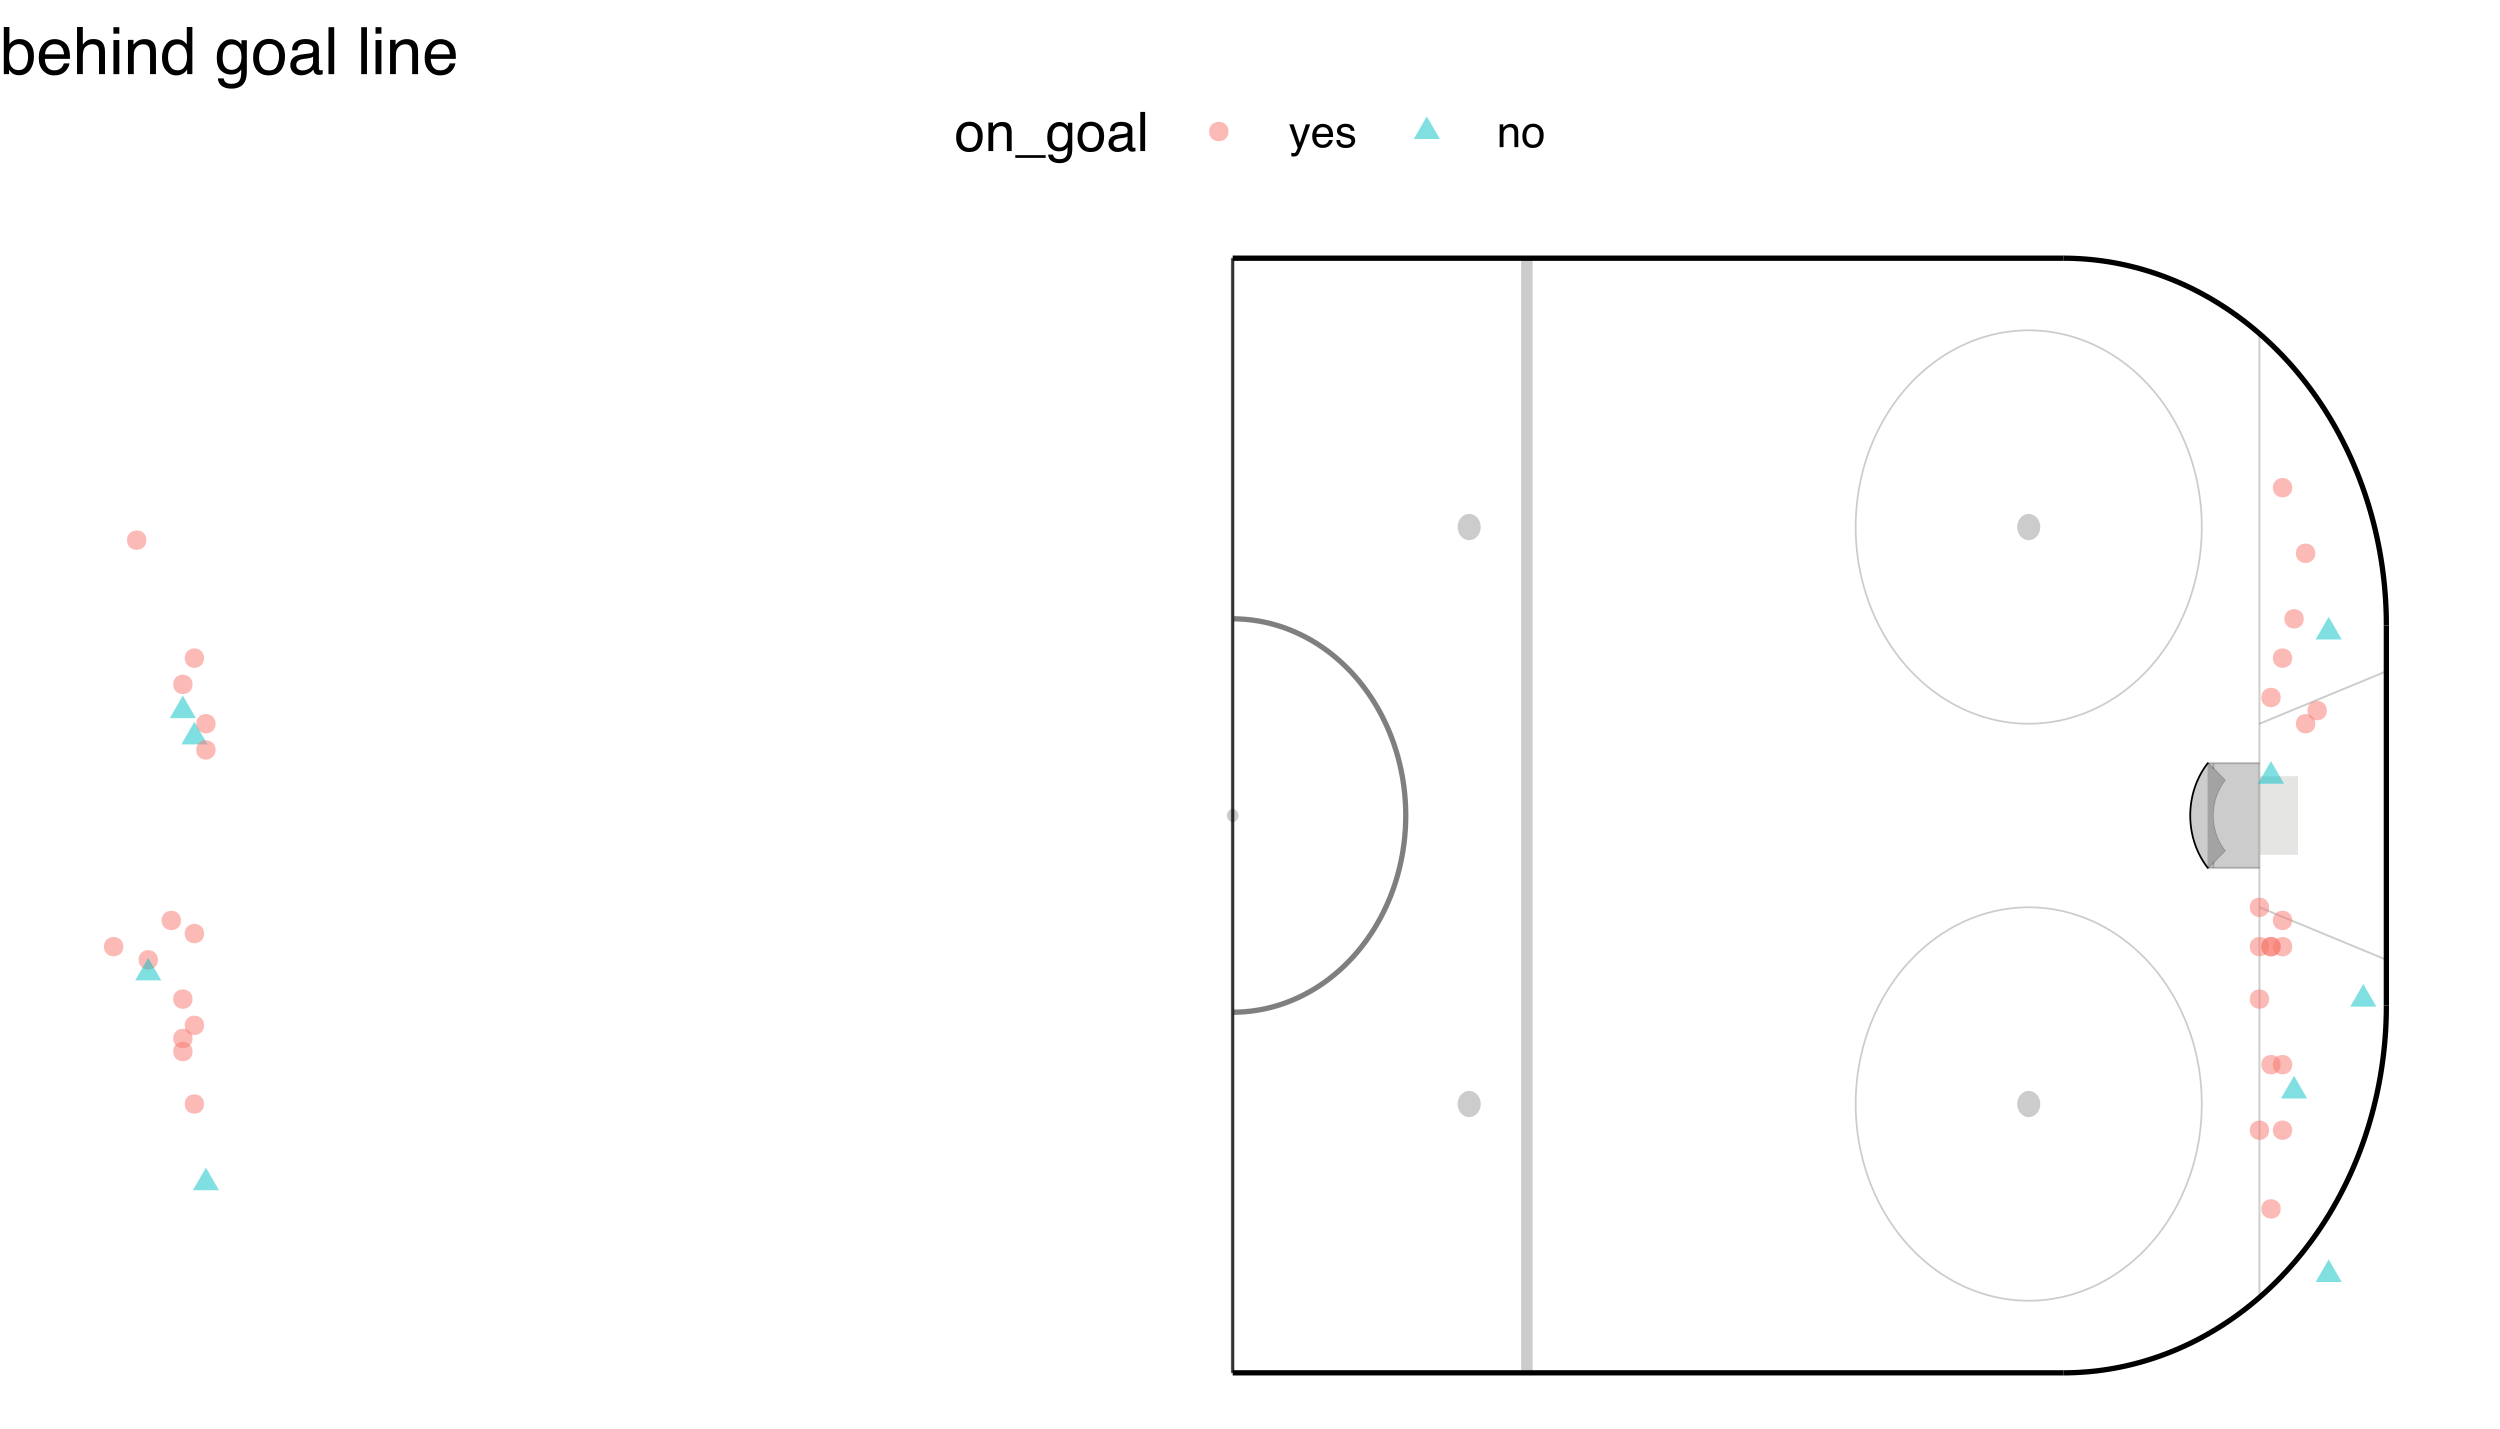 <?xml version="1.0" encoding="UTF-8"?>
<svg xmlns="http://www.w3.org/2000/svg" xmlns:xlink="http://www.w3.org/1999/xlink" width="504pt" height="288pt" viewBox="0 0 504 288" version="1.1">
<defs>
<g>
<symbol overflow="visible" id="glyph0-0">
<path style="stroke:none;" d="M 0.359 0 L 0.359 -7.891 L 6.625 -7.891 L 6.625 0 Z M 5.625 -0.984 L 5.625 -6.906 L 1.344 -6.906 L 1.344 -0.984 Z M 5.625 -0.984 "/>
</symbol>
<symbol overflow="visible" id="glyph0-1">
<path style="stroke:none;" d="M 2.984 -0.625 C 3.629 -0.625 4.07 -0.863 4.312 -1.344 C 4.551 -1.832 4.672 -2.375 4.672 -2.969 C 4.672 -3.508 4.582 -3.945 4.406 -4.281 C 4.133 -4.812 3.664 -5.078 3 -5.078 C 2.406 -5.078 1.973 -4.848 1.703 -4.391 C 1.441 -3.941 1.312 -3.398 1.312 -2.766 C 1.312 -2.148 1.441 -1.641 1.703 -1.234 C 1.973 -0.828 2.398 -0.625 2.984 -0.625 Z M 3.031 -5.922 C 3.77 -5.922 4.395 -5.672 4.906 -5.172 C 5.414 -4.68 5.672 -3.957 5.672 -3 C 5.672 -2.07 5.445 -1.305 5 -0.703 C 4.551 -0.098 3.852 0.203 2.906 0.203 C 2.113 0.203 1.484 -0.062 1.016 -0.594 C 0.547 -1.125 0.312 -1.844 0.312 -2.75 C 0.312 -3.719 0.555 -4.488 1.047 -5.062 C 1.535 -5.633 2.195 -5.922 3.031 -5.922 Z M 3 -5.891 Z M 3 -5.891 "/>
</symbol>
<symbol overflow="visible" id="glyph0-2">
<path style="stroke:none;" d="M 0.703 -5.75 L 1.625 -5.75 L 1.625 -4.938 C 1.895 -5.27 2.18 -5.508 2.484 -5.656 C 2.797 -5.801 3.133 -5.875 3.5 -5.875 C 4.32 -5.875 4.875 -5.594 5.156 -5.031 C 5.312 -4.719 5.391 -4.27 5.391 -3.688 L 5.391 0 L 4.422 0 L 4.422 -3.625 C 4.422 -3.977 4.367 -4.258 4.266 -4.469 C 4.086 -4.832 3.773 -5.016 3.328 -5.016 C 3.098 -5.016 2.91 -4.988 2.766 -4.938 C 2.492 -4.863 2.258 -4.707 2.062 -4.469 C 1.906 -4.281 1.801 -4.082 1.75 -3.875 C 1.695 -3.676 1.672 -3.391 1.672 -3.016 L 1.672 0 L 0.703 0 Z M 2.984 -5.891 Z M 2.984 -5.891 "/>
</symbol>
<symbol overflow="visible" id="glyph0-3">
<path style="stroke:none;" d="M 0 1.375 L 0 0.828 L 6.125 0.828 L 6.125 1.375 Z M 0 1.375 "/>
</symbol>
<symbol overflow="visible" id="glyph0-4">
<path style="stroke:none;" d="M 2.734 -5.859 C 3.191 -5.859 3.586 -5.742 3.922 -5.516 C 4.098 -5.391 4.285 -5.207 4.484 -4.969 L 4.484 -5.703 L 5.375 -5.703 L 5.375 -0.469 C 5.375 0.258 5.266 0.836 5.047 1.266 C 4.648 2.047 3.895 2.438 2.781 2.438 C 2.156 2.438 1.629 2.297 1.203 2.016 C 0.785 1.734 0.551 1.301 0.5 0.719 L 1.484 0.719 C 1.535 0.969 1.629 1.164 1.766 1.312 C 1.984 1.531 2.328 1.641 2.797 1.641 C 3.535 1.641 4.02 1.375 4.25 0.844 C 4.383 0.539 4.445 -0.004 4.438 -0.797 C 4.25 -0.504 4.016 -0.285 3.734 -0.141 C 3.461 -0.004 3.109 0.062 2.672 0.062 C 2.047 0.062 1.5 -0.156 1.031 -0.594 C 0.562 -1.031 0.328 -1.758 0.328 -2.781 C 0.328 -3.75 0.562 -4.504 1.031 -5.047 C 1.5 -5.586 2.066 -5.859 2.734 -5.859 Z M 4.484 -2.906 C 4.484 -3.613 4.332 -4.141 4.031 -4.484 C 3.738 -4.828 3.367 -5 2.922 -5 C 2.234 -5 1.766 -4.68 1.516 -4.047 C 1.391 -3.703 1.328 -3.254 1.328 -2.703 C 1.328 -2.055 1.457 -1.562 1.719 -1.219 C 1.977 -0.883 2.332 -0.719 2.781 -0.719 C 3.469 -0.719 3.957 -1.031 4.25 -1.656 C 4.406 -2.008 4.484 -2.426 4.484 -2.906 Z M 2.859 -5.891 Z M 2.859 -5.891 "/>
</symbol>
<symbol overflow="visible" id="glyph0-5">
<path style="stroke:none;" d="M 1.453 -1.531 C 1.453 -1.25 1.551 -1.023 1.75 -0.859 C 1.957 -0.703 2.203 -0.625 2.484 -0.625 C 2.816 -0.625 3.145 -0.703 3.469 -0.859 C 4.008 -1.117 4.281 -1.551 4.281 -2.156 L 4.281 -2.922 C 4.156 -2.848 4 -2.785 3.812 -2.734 C 3.633 -2.691 3.453 -2.656 3.266 -2.625 L 2.688 -2.562 C 2.332 -2.508 2.066 -2.438 1.891 -2.344 C 1.598 -2.164 1.453 -1.895 1.453 -1.531 Z M 3.797 -3.484 C 4.016 -3.516 4.16 -3.609 4.234 -3.766 C 4.273 -3.848 4.297 -3.973 4.297 -4.141 C 4.297 -4.461 4.176 -4.695 3.938 -4.844 C 3.707 -5 3.375 -5.078 2.938 -5.078 C 2.438 -5.078 2.082 -4.941 1.875 -4.672 C 1.75 -4.516 1.672 -4.289 1.641 -4 L 0.734 -4 C 0.754 -4.707 0.984 -5.195 1.422 -5.469 C 1.867 -5.75 2.383 -5.891 2.969 -5.891 C 3.645 -5.891 4.191 -5.758 4.609 -5.5 C 5.035 -5.25 5.25 -4.848 5.25 -4.297 L 5.25 -0.984 C 5.25 -0.891 5.266 -0.812 5.297 -0.75 C 5.336 -0.688 5.426 -0.656 5.562 -0.656 C 5.602 -0.656 5.648 -0.656 5.703 -0.656 C 5.766 -0.664 5.82 -0.676 5.875 -0.688 L 5.875 0.031 C 5.727 0.07 5.613 0.098 5.531 0.109 C 5.457 0.117 5.352 0.125 5.219 0.125 C 4.883 0.125 4.641 0.004 4.484 -0.234 C 4.41 -0.359 4.359 -0.535 4.328 -0.766 C 4.129 -0.504 3.844 -0.281 3.469 -0.094 C 3.102 0.094 2.695 0.188 2.25 0.188 C 1.719 0.188 1.281 0.023 0.938 -0.297 C 0.602 -0.617 0.438 -1.023 0.438 -1.516 C 0.438 -2.047 0.602 -2.457 0.938 -2.75 C 1.27 -3.039 1.707 -3.223 2.25 -3.297 Z M 2.984 -5.891 Z M 2.984 -5.891 "/>
</symbol>
<symbol overflow="visible" id="glyph0-6">
<path style="stroke:none;" d="M 0.734 -7.891 L 1.703 -7.891 L 1.703 0 L 0.734 0 Z M 0.734 -7.891 "/>
</symbol>
<symbol overflow="visible" id="glyph1-0">
<path style="stroke:none;" d="M 0.281 0 L 0.281 -6.312 L 5.297 -6.312 L 5.297 0 Z M 4.5 -0.797 L 4.5 -5.516 L 1.078 -5.516 L 1.078 -0.797 Z M 4.5 -0.797 "/>
</symbol>
<symbol overflow="visible" id="glyph1-1">
<path style="stroke:none;" d="M 3.438 -4.594 L 4.297 -4.594 C 4.18 -4.301 3.938 -3.629 3.562 -2.578 C 3.289 -1.785 3.055 -1.145 2.859 -0.656 C 2.41 0.52 2.094 1.238 1.906 1.5 C 1.727 1.758 1.414 1.891 0.969 1.891 C 0.863 1.891 0.781 1.883 0.719 1.875 C 0.664 1.863 0.594 1.848 0.5 1.828 L 0.5 1.125 C 0.633 1.156 0.734 1.176 0.797 1.188 C 0.859 1.195 0.91 1.203 0.953 1.203 C 1.098 1.203 1.203 1.176 1.266 1.125 C 1.336 1.082 1.395 1.023 1.438 0.953 C 1.457 0.93 1.508 0.812 1.594 0.594 C 1.688 0.383 1.754 0.234 1.797 0.141 L 0.094 -4.594 L 0.969 -4.594 L 2.203 -0.859 Z M 2.188 -4.719 Z M 2.188 -4.719 "/>
</symbol>
<symbol overflow="visible" id="glyph1-2">
<path style="stroke:none;" d="M 2.484 -4.703 C 2.805 -4.703 3.117 -4.625 3.422 -4.469 C 3.734 -4.32 3.969 -4.125 4.125 -3.875 C 4.281 -3.645 4.383 -3.375 4.438 -3.062 C 4.488 -2.852 4.516 -2.516 4.516 -2.047 L 1.141 -2.047 C 1.148 -1.586 1.258 -1.211 1.469 -0.922 C 1.676 -0.641 1.992 -0.5 2.422 -0.5 C 2.828 -0.5 3.148 -0.633 3.391 -0.906 C 3.523 -1.062 3.625 -1.238 3.688 -1.438 L 4.453 -1.438 C 4.43 -1.27 4.363 -1.082 4.25 -0.875 C 4.133 -0.664 4.004 -0.5 3.859 -0.375 C 3.629 -0.145 3.344 0.008 3 0.094 C 2.812 0.133 2.598 0.156 2.359 0.156 C 1.785 0.156 1.301 -0.051 0.906 -0.469 C 0.508 -0.883 0.312 -1.469 0.312 -2.219 C 0.312 -2.945 0.508 -3.539 0.906 -4 C 1.312 -4.469 1.836 -4.703 2.484 -4.703 Z M 3.719 -2.672 C 3.688 -3.004 3.613 -3.27 3.5 -3.469 C 3.281 -3.844 2.926 -4.031 2.438 -4.031 C 2.082 -4.031 1.785 -3.898 1.547 -3.641 C 1.305 -3.391 1.176 -3.066 1.156 -2.672 Z M 2.406 -4.719 Z M 2.406 -4.719 "/>
</symbol>
<symbol overflow="visible" id="glyph1-3">
<path style="stroke:none;" d="M 1.031 -1.438 C 1.051 -1.188 1.113 -0.988 1.219 -0.844 C 1.414 -0.602 1.754 -0.484 2.234 -0.484 C 2.516 -0.484 2.766 -0.539 2.984 -0.656 C 3.203 -0.781 3.312 -0.973 3.312 -1.234 C 3.312 -1.43 3.223 -1.582 3.047 -1.688 C 2.941 -1.75 2.723 -1.82 2.391 -1.906 L 1.781 -2.062 C 1.383 -2.164 1.094 -2.273 0.906 -2.391 C 0.57 -2.598 0.406 -2.891 0.406 -3.266 C 0.406 -3.691 0.562 -4.039 0.875 -4.312 C 1.195 -4.582 1.617 -4.719 2.141 -4.719 C 2.836 -4.719 3.336 -4.516 3.641 -4.109 C 3.836 -3.848 3.93 -3.57 3.922 -3.281 L 3.203 -3.281 C 3.18 -3.457 3.117 -3.613 3.016 -3.75 C 2.836 -3.957 2.531 -4.062 2.094 -4.062 C 1.801 -4.062 1.578 -4.004 1.422 -3.891 C 1.273 -3.773 1.203 -3.629 1.203 -3.453 C 1.203 -3.254 1.301 -3.094 1.5 -2.969 C 1.613 -2.895 1.781 -2.832 2 -2.781 L 2.516 -2.656 C 3.066 -2.52 3.438 -2.391 3.625 -2.266 C 3.926 -2.066 4.078 -1.754 4.078 -1.328 C 4.078 -0.922 3.922 -0.566 3.609 -0.266 C 3.305 0.023 2.832 0.172 2.188 0.172 C 1.508 0.172 1.023 0.02 0.734 -0.281 C 0.453 -0.594 0.301 -0.977 0.281 -1.438 Z M 2.172 -4.719 Z M 2.172 -4.719 "/>
</symbol>
<symbol overflow="visible" id="glyph1-4">
<path style="stroke:none;" d="M 0.562 -4.594 L 1.297 -4.594 L 1.297 -3.953 C 1.516 -4.211 1.742 -4.398 1.984 -4.516 C 2.234 -4.641 2.508 -4.703 2.812 -4.703 C 3.457 -4.703 3.895 -4.473 4.125 -4.016 C 4.25 -3.766 4.312 -3.41 4.312 -2.953 L 4.312 0 L 3.531 0 L 3.531 -2.906 C 3.531 -3.176 3.488 -3.398 3.406 -3.578 C 3.27 -3.859 3.02 -4 2.656 -4 C 2.477 -4 2.328 -3.984 2.203 -3.953 C 1.992 -3.891 1.812 -3.766 1.656 -3.578 C 1.52 -3.422 1.43 -3.258 1.391 -3.094 C 1.359 -2.938 1.344 -2.707 1.344 -2.406 L 1.344 0 L 0.562 0 Z M 2.391 -4.719 Z M 2.391 -4.719 "/>
</symbol>
<symbol overflow="visible" id="glyph1-5">
<path style="stroke:none;" d="M 2.391 -0.5 C 2.898 -0.5 3.25 -0.691 3.438 -1.078 C 3.633 -1.461 3.734 -1.895 3.734 -2.375 C 3.734 -2.801 3.664 -3.148 3.531 -3.422 C 3.312 -3.848 2.938 -4.062 2.406 -4.062 C 1.926 -4.062 1.578 -3.879 1.359 -3.516 C 1.148 -3.16 1.047 -2.727 1.047 -2.219 C 1.047 -1.727 1.148 -1.316 1.359 -0.984 C 1.578 -0.66 1.922 -0.5 2.391 -0.5 Z M 2.422 -4.734 C 3.016 -4.734 3.516 -4.535 3.922 -4.141 C 4.336 -3.742 4.547 -3.16 4.547 -2.391 C 4.547 -1.648 4.363 -1.035 4 -0.547 C 3.633 -0.066 3.07 0.172 2.312 0.172 C 1.688 0.172 1.188 -0.039 0.812 -0.469 C 0.438 -0.895 0.25 -1.473 0.25 -2.203 C 0.25 -2.973 0.445 -3.586 0.844 -4.047 C 1.238 -4.504 1.766 -4.734 2.422 -4.734 Z M 2.391 -4.719 Z M 2.391 -4.719 "/>
</symbol>
<symbol overflow="visible" id="glyph2-0">
<path style="stroke:none;" d="M 0.422 0 L 0.422 -9.469 L 7.938 -9.469 L 7.938 0 Z M 6.75 -1.188 L 6.75 -8.281 L 1.609 -8.281 L 1.609 -1.188 Z M 6.75 -1.188 "/>
</symbol>
<symbol overflow="visible" id="glyph2-1">
<path style="stroke:none;" d="M 0.766 -9.5 L 1.891 -9.5 L 1.891 -6.062 C 2.141 -6.395 2.441 -6.645 2.797 -6.812 C 3.148 -6.988 3.535 -7.078 3.953 -7.078 C 4.805 -7.078 5.5 -6.781 6.031 -6.188 C 6.57 -5.602 6.844 -4.734 6.844 -3.578 C 6.844 -2.492 6.578 -1.586 6.047 -0.859 C 5.516 -0.141 4.781 0.219 3.844 0.219 C 3.32 0.219 2.879 0.094 2.516 -0.156 C 2.305 -0.312 2.078 -0.555 1.828 -0.891 L 1.828 0 L 0.766 0 Z M 3.781 -0.812 C 4.406 -0.812 4.875 -1.055 5.188 -1.547 C 5.5 -2.047 5.656 -2.707 5.656 -3.531 C 5.656 -4.25 5.5 -4.848 5.188 -5.328 C 4.875 -5.805 4.414 -6.047 3.812 -6.047 C 3.281 -6.047 2.816 -5.848 2.422 -5.453 C 2.023 -5.066 1.828 -4.426 1.828 -3.531 C 1.828 -2.875 1.906 -2.348 2.062 -1.953 C 2.375 -1.191 2.945 -0.812 3.781 -0.812 Z M 3.781 -0.812 "/>
</symbol>
<symbol overflow="visible" id="glyph2-2">
<path style="stroke:none;" d="M 3.719 -7.062 C 4.219 -7.062 4.695 -6.945 5.156 -6.719 C 5.613 -6.488 5.961 -6.191 6.203 -5.828 C 6.43 -5.473 6.586 -5.066 6.672 -4.609 C 6.734 -4.285 6.766 -3.773 6.766 -3.078 L 1.703 -3.078 C 1.723 -2.379 1.891 -1.816 2.203 -1.391 C 2.516 -0.973 2.992 -0.766 3.641 -0.766 C 4.242 -0.766 4.727 -0.961 5.094 -1.359 C 5.301 -1.586 5.445 -1.859 5.531 -2.172 L 6.672 -2.172 C 6.641 -1.91 6.539 -1.625 6.375 -1.312 C 6.207 -1 6.016 -0.742 5.797 -0.547 C 5.453 -0.203 5.02 0.023 4.5 0.141 C 4.219 0.211 3.898 0.25 3.547 0.25 C 2.68 0.25 1.953 -0.062 1.359 -0.688 C 0.766 -1.312 0.469 -2.188 0.469 -3.312 C 0.469 -4.426 0.766 -5.328 1.359 -6.016 C 1.961 -6.711 2.75 -7.062 3.719 -7.062 Z M 5.578 -4 C 5.523 -4.5 5.414 -4.898 5.25 -5.203 C 4.926 -5.766 4.395 -6.047 3.656 -6.047 C 3.125 -6.047 2.676 -5.852 2.312 -5.469 C 1.945 -5.082 1.754 -4.594 1.734 -4 Z M 3.609 -7.078 Z M 3.609 -7.078 "/>
</symbol>
<symbol overflow="visible" id="glyph2-3">
<path style="stroke:none;" d="M 0.844 -9.5 L 2.016 -9.5 L 2.016 -5.969 C 2.285 -6.312 2.531 -6.555 2.75 -6.703 C 3.125 -6.953 3.594 -7.078 4.156 -7.078 C 5.156 -7.078 5.832 -6.723 6.188 -6.016 C 6.383 -5.641 6.484 -5.109 6.484 -4.422 L 6.484 0 L 5.281 0 L 5.281 -4.359 C 5.281 -4.859 5.219 -5.227 5.094 -5.469 C 4.883 -5.844 4.488 -6.031 3.906 -6.031 C 3.426 -6.031 2.988 -5.863 2.594 -5.531 C 2.207 -5.207 2.016 -4.582 2.016 -3.656 L 2.016 0 L 0.844 0 Z M 0.844 -9.5 "/>
</symbol>
<symbol overflow="visible" id="glyph2-4">
<path style="stroke:none;" d="M 0.844 -6.875 L 2.031 -6.875 L 2.031 0 L 0.844 0 Z M 0.844 -9.469 L 2.031 -9.469 L 2.031 -8.156 L 0.844 -8.156 Z M 0.844 -9.469 "/>
</symbol>
<symbol overflow="visible" id="glyph2-5">
<path style="stroke:none;" d="M 0.844 -6.906 L 1.953 -6.906 L 1.953 -5.922 C 2.273 -6.328 2.617 -6.617 2.984 -6.797 C 3.359 -6.973 3.766 -7.062 4.203 -7.062 C 5.18 -7.062 5.848 -6.719 6.203 -6.031 C 6.391 -5.656 6.484 -5.117 6.484 -4.422 L 6.484 0 L 5.297 0 L 5.297 -4.359 C 5.297 -4.773 5.234 -5.113 5.109 -5.375 C 4.898 -5.801 4.523 -6.016 3.984 -6.016 C 3.711 -6.016 3.488 -5.988 3.312 -5.938 C 3 -5.844 2.719 -5.648 2.469 -5.359 C 2.281 -5.129 2.156 -4.895 2.094 -4.656 C 2.039 -4.414 2.016 -4.066 2.016 -3.609 L 2.016 0 L 0.844 0 Z M 3.578 -7.078 Z M 3.578 -7.078 "/>
</symbol>
<symbol overflow="visible" id="glyph2-6">
<path style="stroke:none;" d="M 1.578 -3.375 C 1.578 -2.633 1.734 -2.016 2.047 -1.516 C 2.367 -1.016 2.875 -0.766 3.562 -0.766 C 4.102 -0.766 4.547 -0.992 4.891 -1.453 C 5.234 -1.922 5.406 -2.586 5.406 -3.453 C 5.406 -4.316 5.227 -4.957 4.875 -5.375 C 4.52 -5.801 4.078 -6.016 3.547 -6.016 C 2.961 -6.016 2.488 -5.789 2.125 -5.344 C 1.758 -4.895 1.578 -4.238 1.578 -3.375 Z M 3.328 -7.031 C 3.859 -7.031 4.301 -6.914 4.656 -6.688 C 4.863 -6.562 5.098 -6.336 5.359 -6.016 L 5.359 -9.5 L 6.484 -9.5 L 6.484 0 L 5.438 0 L 5.438 -0.953 C 5.164 -0.535 4.844 -0.227 4.469 -0.031 C 4.102 0.156 3.68 0.25 3.203 0.25 C 2.43 0.25 1.766 -0.07 1.203 -0.719 C 0.641 -1.375 0.359 -2.238 0.359 -3.312 C 0.359 -4.312 0.613 -5.18 1.125 -5.922 C 1.645 -6.66 2.379 -7.031 3.328 -7.031 Z M 3.328 -7.031 "/>
</symbol>
<symbol overflow="visible" id="glyph2-7">
<path style="stroke:none;" d=""/>
</symbol>
<symbol overflow="visible" id="glyph2-8">
<path style="stroke:none;" d="M 3.281 -7.031 C 3.82 -7.031 4.297 -6.895 4.703 -6.625 C 4.922 -6.477 5.145 -6.258 5.375 -5.969 L 5.375 -6.844 L 6.453 -6.844 L 6.453 -0.562 C 6.453 0.312 6.32 1.004 6.062 1.516 C 5.582 2.453 4.672 2.922 3.328 2.922 C 2.586 2.922 1.961 2.754 1.453 2.422 C 0.953 2.086 0.672 1.566 0.609 0.859 L 1.781 0.859 C 1.844 1.172 1.957 1.41 2.125 1.578 C 2.383 1.828 2.797 1.953 3.359 1.953 C 4.242 1.953 4.828 1.641 5.109 1.016 C 5.266 0.648 5.336 -0.004 5.328 -0.953 C 5.098 -0.609 4.816 -0.348 4.484 -0.172 C 4.16 -0.004 3.734 0.078 3.203 0.078 C 2.453 0.078 1.797 -0.188 1.234 -0.719 C 0.672 -1.25 0.391 -2.125 0.391 -3.344 C 0.391 -4.5 0.672 -5.398 1.234 -6.047 C 1.805 -6.703 2.488 -7.031 3.281 -7.031 Z M 5.375 -3.484 C 5.375 -4.336 5.195 -4.969 4.844 -5.375 C 4.488 -5.789 4.039 -6 3.5 -6 C 2.688 -6 2.129 -5.617 1.828 -4.859 C 1.66 -4.441 1.578 -3.906 1.578 -3.25 C 1.578 -2.469 1.734 -1.875 2.047 -1.469 C 2.367 -1.062 2.797 -0.859 3.328 -0.859 C 4.16 -0.859 4.75 -1.234 5.094 -1.984 C 5.281 -2.41 5.375 -2.91 5.375 -3.484 Z M 3.422 -7.078 Z M 3.422 -7.078 "/>
</symbol>
<symbol overflow="visible" id="glyph2-9">
<path style="stroke:none;" d="M 3.594 -0.75 C 4.363 -0.75 4.891 -1.039 5.172 -1.625 C 5.461 -2.207 5.609 -2.852 5.609 -3.562 C 5.609 -4.207 5.504 -4.734 5.297 -5.141 C 4.961 -5.773 4.398 -6.094 3.609 -6.094 C 2.898 -6.094 2.383 -5.82 2.062 -5.281 C 1.738 -4.738 1.578 -4.082 1.578 -3.312 C 1.578 -2.582 1.738 -1.973 2.062 -1.484 C 2.383 -0.992 2.895 -0.75 3.594 -0.75 Z M 3.641 -7.109 C 4.523 -7.109 5.273 -6.812 5.891 -6.219 C 6.504 -5.625 6.812 -4.75 6.812 -3.594 C 6.812 -2.477 6.539 -1.555 6 -0.828 C 5.457 -0.109 4.617 0.25 3.484 0.25 C 2.535 0.25 1.781 -0.066 1.219 -0.703 C 0.656 -1.348 0.375 -2.211 0.375 -3.297 C 0.375 -4.461 0.664 -5.391 1.25 -6.078 C 1.844 -6.766 2.641 -7.109 3.641 -7.109 Z M 3.594 -7.078 Z M 3.594 -7.078 "/>
</symbol>
<symbol overflow="visible" id="glyph2-10">
<path style="stroke:none;" d="M 1.734 -1.844 C 1.734 -1.5 1.852 -1.227 2.094 -1.031 C 2.344 -0.844 2.641 -0.75 2.984 -0.75 C 3.391 -0.75 3.785 -0.844 4.172 -1.031 C 4.805 -1.352 5.125 -1.867 5.125 -2.578 L 5.125 -3.516 C 4.988 -3.422 4.805 -3.344 4.578 -3.281 C 4.359 -3.227 4.141 -3.188 3.922 -3.156 L 3.219 -3.062 C 2.801 -3.008 2.488 -2.922 2.281 -2.797 C 1.914 -2.598 1.734 -2.281 1.734 -1.844 Z M 4.547 -4.188 C 4.816 -4.219 5 -4.328 5.094 -4.516 C 5.133 -4.617 5.156 -4.77 5.156 -4.969 C 5.156 -5.363 5.016 -5.648 4.734 -5.828 C 4.453 -6.004 4.051 -6.094 3.531 -6.094 C 2.926 -6.094 2.5 -5.93 2.25 -5.609 C 2.102 -5.422 2.008 -5.148 1.969 -4.797 L 0.891 -4.797 C 0.91 -5.648 1.188 -6.242 1.719 -6.578 C 2.25 -6.91 2.863 -7.078 3.562 -7.078 C 4.375 -7.078 5.031 -6.922 5.531 -6.609 C 6.039 -6.297 6.297 -5.812 6.297 -5.156 L 6.297 -1.188 C 6.297 -1.062 6.316 -0.961 6.359 -0.891 C 6.41 -0.816 6.516 -0.781 6.672 -0.781 C 6.723 -0.781 6.781 -0.785 6.844 -0.797 C 6.914 -0.805 6.988 -0.816 7.062 -0.828 L 7.062 0.031 C 6.875 0.082 6.734 0.113 6.641 0.125 C 6.547 0.133 6.422 0.141 6.266 0.141 C 5.859 0.141 5.566 0 5.391 -0.281 C 5.297 -0.426 5.227 -0.641 5.188 -0.922 C 4.945 -0.609 4.602 -0.336 4.156 -0.109 C 3.719 0.117 3.234 0.234 2.703 0.234 C 2.066 0.234 1.547 0.039 1.141 -0.344 C 0.734 -0.738 0.531 -1.227 0.531 -1.812 C 0.531 -2.445 0.727 -2.941 1.125 -3.297 C 1.531 -3.648 2.055 -3.867 2.703 -3.953 Z M 3.594 -7.078 Z M 3.594 -7.078 "/>
</symbol>
<symbol overflow="visible" id="glyph2-11">
<path style="stroke:none;" d="M 0.891 -9.469 L 2.047 -9.469 L 2.047 0 L 0.891 0 Z M 0.891 -9.469 "/>
</symbol>
</g>
</defs>
<g id="surface59">
<rect x="0" y="0" width="504" height="288" style="fill:rgb(100%,100%,100%);fill-opacity:1;stroke:none;"/>
<path style="fill:none;stroke-width:1.067;stroke-linecap:butt;stroke-linejoin:round;stroke:rgb(0%,0%,0%);stroke-opacity:0.502;stroke-miterlimit:10;" d="M 248.512 124.754 L 249.125 124.758 L 249.734 124.777 L 250.348 124.809 L 250.957 124.852 L 251.57 124.906 L 252.18 124.973 L 252.785 125.051 L 253.395 125.145 L 254 125.246 L 254.602 125.363 L 255.203 125.488 L 255.805 125.629 L 256.402 125.781 L 256.996 125.945 L 257.59 126.121 L 258.18 126.305 L 258.766 126.504 L 259.352 126.715 L 259.93 126.938 L 260.508 127.172 L 261.082 127.418 L 261.648 127.672 L 262.215 127.941 L 262.777 128.219 L 263.332 128.508 L 263.883 128.812 L 264.43 129.121 L 264.973 129.445 L 265.512 129.781 L 266.043 130.125 L 266.57 130.48 L 267.09 130.844 L 267.605 131.219 L 268.117 131.605 L 268.617 132.004 L 269.117 132.41 L 269.605 132.824 L 270.09 133.25 L 270.57 133.688 L 271.039 134.129 L 271.504 134.586 L 271.961 135.047 L 272.41 135.52 L 272.852 136 L 273.289 136.492 L 273.715 136.988 L 274.137 137.496 L 274.547 138.012 L 274.949 138.535 L 275.344 139.066 L 275.73 139.605 L 276.109 140.152 L 276.48 140.707 L 276.844 141.27 L 277.195 141.836 L 277.539 142.414 L 277.875 142.996 L 278.203 143.586 L 278.52 144.18 L 278.824 144.781 L 279.125 145.391 L 279.414 146.004 L 279.691 146.621 L 279.961 147.246 L 280.223 147.879 L 280.473 148.512 L 280.715 149.152 L 280.945 149.797 L 281.164 150.445 L 281.375 151.102 L 281.574 151.758 L 281.766 152.418 L 281.945 153.086 L 282.117 153.754 L 282.273 154.426 L 282.422 155.102 L 282.562 155.777 L 282.691 156.457 L 282.809 157.141 L 282.914 157.828 L 283.012 158.516 L 283.098 159.203 L 283.172 159.895 L 283.234 160.586 L 283.289 161.281 L 283.332 161.973 L 283.363 162.668 L 283.387 163.363 L 283.398 164.059 L 283.398 164.758 L 283.387 165.453 L 283.363 166.148 L 283.332 166.844 L 283.289 167.535 L 283.234 168.23 L 283.172 168.922 L 283.098 169.613 L 283.012 170.301 L 282.914 170.988 L 282.809 171.676 L 282.691 172.359 L 282.562 173.039 L 282.422 173.715 L 282.273 174.391 L 282.117 175.062 L 281.945 175.73 L 281.766 176.398 L 281.574 177.059 L 281.375 177.715 L 281.164 178.371 L 280.945 179.02 L 280.715 179.664 L 280.473 180.305 L 280.223 180.938 L 279.961 181.57 L 279.691 182.195 L 279.414 182.812 L 279.125 183.426 L 278.824 184.035 L 278.52 184.637 L 278.203 185.23 L 277.875 185.82 L 277.539 186.402 L 277.195 186.98 L 276.844 187.547 L 276.48 188.109 L 276.109 188.664 L 275.73 189.211 L 275.344 189.75 L 274.949 190.281 L 274.547 190.805 L 274.137 191.32 L 273.715 191.828 L 273.289 192.324 L 272.852 192.816 L 272.41 193.297 L 271.961 193.77 L 271.504 194.23 L 271.039 194.688 L 270.57 195.133 L 270.09 195.566 L 269.605 195.992 L 269.117 196.406 L 268.617 196.812 L 268.117 197.211 L 267.605 197.598 L 267.09 197.973 L 266.57 198.336 L 266.043 198.691 L 265.512 199.035 L 264.973 199.371 L 264.43 199.695 L 263.883 200.008 L 263.332 200.309 L 262.777 200.598 L 262.215 200.875 L 261.648 201.145 L 261.082 201.398 L 260.508 201.645 L 259.93 201.879 L 259.352 202.102 L 258.766 202.312 L 258.18 202.512 L 257.59 202.695 L 256.996 202.871 L 256.402 203.035 L 255.805 203.188 L 255.203 203.328 L 254.602 203.453 L 254 203.57 L 253.395 203.672 L 252.785 203.766 L 252.18 203.844 L 251.57 203.91 L 250.957 203.965 L 250.348 204.008 L 249.734 204.039 L 249.125 204.059 L 248.512 204.062 "/>
<path style="fill:none;stroke-width:0.356;stroke-linecap:round;stroke-linejoin:round;stroke:rgb(0%,0%,0%);stroke-opacity:0.2;stroke-miterlimit:10;" d="M 408.992 66.594 L 409.602 66.598 L 410.207 66.617 L 410.816 66.648 L 411.426 66.688 L 412.031 66.742 L 412.637 66.809 L 413.242 66.887 L 413.848 66.977 L 414.449 67.082 L 415.051 67.195 L 415.648 67.32 L 416.246 67.461 L 416.84 67.609 L 417.43 67.77 L 418.02 67.945 L 418.605 68.129 L 419.191 68.324 L 419.773 68.535 L 420.348 68.754 L 420.922 68.984 L 421.492 69.227 L 422.059 69.48 L 422.621 69.746 L 423.18 70.02 L 423.734 70.309 L 424.285 70.605 L 424.828 70.914 L 425.371 71.234 L 425.906 71.562 L 426.434 71.906 L 426.961 72.258 L 427.477 72.617 L 427.992 72.988 L 428.5 73.371 L 429 73.766 L 429.496 74.164 L 429.988 74.578 L 430.469 75 L 430.945 75.43 L 431.418 75.871 L 431.879 76.32 L 432.336 76.777 L 432.785 77.246 L 433.227 77.723 L 433.66 78.207 L 434.086 78.699 L 434.508 79.203 L 434.918 79.715 L 435.32 80.23 L 435.715 80.758 L 436.102 81.293 L 436.484 81.832 L 436.852 82.383 L 437.215 82.938 L 437.57 83.504 L 437.914 84.074 L 438.25 84.648 L 438.578 85.234 L 438.895 85.824 L 439.203 86.422 L 439.504 87.023 L 439.793 87.629 L 440.074 88.246 L 440.348 88.863 L 440.609 89.488 L 440.863 90.117 L 441.105 90.754 L 441.336 91.391 L 441.562 92.035 L 441.773 92.684 L 441.977 93.336 L 442.172 93.992 L 442.355 94.652 L 442.527 95.316 L 442.688 95.984 L 442.844 96.652 L 442.984 97.328 L 443.117 98.004 L 443.238 98.68 L 443.348 99.363 L 443.449 100.043 L 443.539 100.73 L 443.617 101.414 L 443.688 102.102 L 443.746 102.793 L 443.793 103.48 L 443.832 104.172 L 443.855 104.863 L 443.871 105.555 L 443.879 106.246 L 443.871 106.941 L 443.855 107.633 L 443.832 108.324 L 443.793 109.016 L 443.746 109.703 L 443.688 110.395 L 443.617 111.082 L 443.539 111.766 L 443.449 112.449 L 443.348 113.133 L 443.238 113.812 L 443.117 114.492 L 442.984 115.168 L 442.844 115.84 L 442.688 116.512 L 442.527 117.18 L 442.355 117.84 L 442.172 118.5 L 441.977 119.156 L 441.773 119.809 L 441.562 120.457 L 441.336 121.102 L 441.105 121.742 L 440.863 122.375 L 440.609 123.008 L 440.348 123.633 L 440.074 124.25 L 439.793 124.863 L 439.504 125.473 L 439.203 126.074 L 438.895 126.672 L 438.578 127.262 L 438.25 127.844 L 437.914 128.422 L 437.57 128.992 L 437.215 129.555 L 436.852 130.113 L 436.484 130.66 L 436.102 131.203 L 435.715 131.738 L 435.32 132.262 L 434.918 132.781 L 434.508 133.293 L 434.086 133.793 L 433.66 134.289 L 433.227 134.773 L 432.785 135.25 L 432.336 135.719 L 431.879 136.176 L 431.418 136.625 L 430.945 137.066 L 430.469 137.496 L 429.988 137.918 L 429.496 138.328 L 429 138.73 L 428.5 139.125 L 427.992 139.504 L 427.477 139.875 L 426.961 140.238 L 426.434 140.59 L 425.906 140.93 L 425.371 141.262 L 424.828 141.582 L 424.285 141.891 L 423.734 142.188 L 423.18 142.473 L 422.621 142.75 L 422.059 143.016 L 421.492 143.27 L 420.922 143.512 L 420.348 143.742 L 419.773 143.961 L 419.191 144.168 L 418.605 144.367 L 418.02 144.551 L 417.43 144.727 L 416.84 144.887 L 416.246 145.035 L 415.648 145.176 L 415.051 145.301 L 414.449 145.414 L 413.848 145.516 L 413.242 145.605 L 412.637 145.684 L 412.031 145.75 L 411.426 145.805 L 410.816 145.848 L 410.207 145.879 L 409.602 145.898 L 408.992 145.902 L 408.383 145.898 L 407.773 145.879 L 407.164 145.848 L 406.559 145.805 L 405.949 145.75 L 405.344 145.684 L 404.738 145.605 L 404.137 145.516 L 403.535 145.414 L 402.934 145.301 L 402.336 145.176 L 401.738 145.035 L 401.145 144.887 L 400.551 144.727 L 399.961 144.551 L 399.375 144.367 L 398.793 144.168 L 398.211 143.961 L 397.633 143.742 L 397.059 143.512 L 396.488 143.27 L 395.922 143.016 L 395.359 142.75 L 394.801 142.473 L 394.246 142.188 L 393.699 141.891 L 393.152 141.582 L 392.613 141.262 L 392.078 140.93 L 391.547 140.59 L 391.023 140.238 L 390.504 139.875 L 389.992 139.504 L 389.484 139.125 L 388.98 138.73 L 388.484 138.328 L 387.996 137.918 L 387.512 137.496 L 387.035 137.066 L 386.566 136.625 L 386.102 136.176 L 385.648 135.719 L 385.199 135.25 L 384.758 134.773 L 384.324 134.289 L 383.895 133.793 L 383.477 133.293 L 383.066 132.781 L 382.66 132.262 L 382.266 131.738 L 381.879 131.203 L 381.5 130.66 L 381.129 130.113 L 380.766 129.555 L 380.414 128.992 L 380.07 128.422 L 379.734 127.844 L 379.406 127.262 L 379.086 126.672 L 378.777 126.074 L 378.477 125.473 L 378.188 124.863 L 377.906 124.25 L 377.637 123.633 L 377.371 123.008 L 377.121 122.375 L 376.879 121.742 L 376.645 121.102 L 376.422 120.457 L 376.207 119.809 L 376.004 119.156 L 375.812 118.5 L 375.629 117.84 L 375.457 117.18 L 375.293 116.512 L 375.141 115.84 L 375 115.168 L 374.867 114.492 L 374.746 113.812 L 374.633 113.133 L 374.535 112.449 L 374.445 111.766 L 374.363 111.082 L 374.297 110.395 L 374.238 109.703 L 374.188 109.016 L 374.152 108.324 L 374.125 107.633 L 374.109 106.941 L 374.105 106.246 L 374.109 105.555 L 374.125 104.863 L 374.152 104.172 L 374.188 103.48 L 374.238 102.793 L 374.297 102.102 L 374.363 101.414 L 374.445 100.73 L 374.535 100.043 L 374.633 99.363 L 374.746 98.68 L 374.867 98.004 L 375 97.328 L 375.141 96.652 L 375.293 95.984 L 375.457 95.316 L 375.629 94.652 L 375.812 93.992 L 376.004 93.336 L 376.207 92.684 L 376.422 92.035 L 376.645 91.391 L 376.879 90.754 L 377.121 90.117 L 377.371 89.488 L 377.637 88.863 L 377.906 88.246 L 378.188 87.629 L 378.477 87.023 L 378.777 86.422 L 379.086 85.824 L 379.406 85.234 L 379.734 84.648 L 380.07 84.074 L 380.414 83.504 L 380.766 82.938 L 381.129 82.383 L 381.5 81.832 L 381.879 81.293 L 382.266 80.758 L 382.66 80.23 L 383.066 79.715 L 383.477 79.203 L 383.895 78.699 L 384.324 78.207 L 384.758 77.723 L 385.199 77.246 L 385.648 76.777 L 386.102 76.32 L 386.566 75.871 L 387.035 75.43 L 387.512 75 L 387.996 74.578 L 388.484 74.164 L 388.98 73.766 L 389.484 73.371 L 389.992 72.988 L 390.504 72.617 L 391.023 72.258 L 391.547 71.906 L 392.078 71.562 L 392.613 71.234 L 393.152 70.914 L 393.699 70.605 L 394.246 70.309 L 394.801 70.02 L 395.359 69.746 L 395.922 69.48 L 396.488 69.227 L 397.059 68.984 L 397.633 68.754 L 398.211 68.535 L 398.793 68.324 L 399.375 68.129 L 399.961 67.945 L 400.551 67.77 L 401.145 67.609 L 401.738 67.461 L 402.336 67.32 L 402.934 67.195 L 403.535 67.082 L 404.137 66.977 L 404.738 66.887 L 405.344 66.809 L 405.949 66.742 L 406.559 66.688 L 407.164 66.648 L 407.773 66.617 L 408.383 66.598 Z M 408.992 66.594 "/>
<path style="fill:none;stroke-width:0.356;stroke-linecap:round;stroke-linejoin:round;stroke:rgb(0%,0%,0%);stroke-opacity:0.2;stroke-miterlimit:10;" d="M 408.992 182.914 L 409.602 182.922 L 410.207 182.938 L 410.816 182.969 L 411.426 183.012 L 412.031 183.066 L 412.637 183.133 L 413.242 183.211 L 413.848 183.301 L 414.449 183.402 L 415.051 183.516 L 415.648 183.645 L 416.246 183.781 L 416.84 183.93 L 417.43 184.094 L 418.02 184.266 L 418.605 184.449 L 419.191 184.648 L 419.773 184.855 L 420.348 185.074 L 420.922 185.305 L 421.492 185.547 L 422.059 185.801 L 422.621 186.066 L 423.18 186.344 L 423.734 186.629 L 424.285 186.926 L 424.828 187.234 L 425.371 187.555 L 425.906 187.887 L 426.434 188.227 L 426.961 188.578 L 427.477 188.941 L 427.992 189.312 L 428.5 189.695 L 429 190.086 L 429.496 190.488 L 429.988 190.898 L 430.469 191.32 L 430.945 191.75 L 431.418 192.191 L 431.879 192.641 L 432.336 193.102 L 432.785 193.566 L 433.227 194.043 L 433.66 194.527 L 434.086 195.023 L 434.508 195.523 L 434.918 196.035 L 435.32 196.555 L 435.715 197.078 L 436.102 197.613 L 436.484 198.156 L 436.852 198.703 L 437.215 199.262 L 437.57 199.824 L 437.914 200.395 L 438.25 200.973 L 438.578 201.555 L 438.895 202.145 L 439.203 202.742 L 439.504 203.344 L 439.793 203.953 L 440.074 204.566 L 440.348 205.184 L 440.609 205.809 L 440.863 206.441 L 441.105 207.074 L 441.336 207.715 L 441.562 208.359 L 441.773 209.008 L 441.977 209.66 L 442.172 210.316 L 442.355 210.977 L 442.527 211.641 L 442.688 212.305 L 442.844 212.977 L 442.984 213.648 L 443.117 214.324 L 443.238 215.004 L 443.348 215.684 L 443.449 216.367 L 443.539 217.051 L 443.617 217.738 L 443.688 218.426 L 443.746 219.113 L 443.793 219.805 L 443.832 220.492 L 443.855 221.184 L 443.871 221.879 L 443.879 222.57 L 443.871 223.262 L 443.855 223.953 L 443.832 224.645 L 443.793 225.336 L 443.746 226.023 L 443.688 226.715 L 443.617 227.402 L 443.539 228.09 L 443.449 228.773 L 443.348 229.457 L 443.238 230.137 L 443.117 230.812 L 442.984 231.488 L 442.844 232.164 L 442.688 232.832 L 442.527 233.5 L 442.355 234.164 L 442.172 234.824 L 441.977 235.48 L 441.773 236.133 L 441.562 236.781 L 441.336 237.426 L 441.105 238.062 L 440.863 238.699 L 440.609 239.328 L 440.348 239.953 L 440.074 240.57 L 439.793 241.188 L 439.504 241.793 L 439.203 242.398 L 438.895 242.992 L 438.578 243.582 L 438.25 244.168 L 437.914 244.742 L 437.57 245.312 L 437.215 245.879 L 436.852 246.434 L 436.484 246.984 L 436.102 247.523 L 435.715 248.059 L 435.32 248.586 L 434.918 249.105 L 434.508 249.613 L 434.086 250.117 L 433.66 250.609 L 433.227 251.094 L 432.785 251.57 L 432.336 252.039 L 431.879 252.496 L 431.418 252.945 L 430.945 253.387 L 430.469 253.816 L 429.988 254.238 L 429.496 254.652 L 429 255.051 L 428.5 255.445 L 427.992 255.828 L 427.477 256.199 L 426.961 256.559 L 426.434 256.91 L 425.906 257.254 L 425.371 257.582 L 424.828 257.902 L 424.285 258.211 L 423.734 258.508 L 423.18 258.797 L 422.621 259.07 L 422.059 259.336 L 421.492 259.59 L 420.922 259.832 L 420.348 260.062 L 419.773 260.285 L 419.191 260.492 L 418.605 260.688 L 418.02 260.871 L 417.43 261.047 L 416.84 261.207 L 416.246 261.359 L 415.648 261.496 L 415.051 261.621 L 414.449 261.734 L 413.848 261.84 L 413.242 261.93 L 412.637 262.008 L 412.031 262.074 L 411.426 262.129 L 410.816 262.168 L 410.207 262.199 L 409.602 262.219 L 408.992 262.223 L 408.383 262.219 L 407.773 262.199 L 407.164 262.168 L 406.559 262.129 L 405.949 262.074 L 405.344 262.008 L 404.738 261.93 L 404.137 261.84 L 403.535 261.734 L 402.934 261.621 L 402.336 261.496 L 401.738 261.359 L 401.145 261.207 L 400.551 261.047 L 399.961 260.871 L 399.375 260.688 L 398.793 260.492 L 398.211 260.285 L 397.633 260.062 L 397.059 259.832 L 396.488 259.59 L 395.922 259.336 L 395.359 259.07 L 394.801 258.797 L 394.246 258.508 L 393.699 258.211 L 393.152 257.902 L 392.613 257.582 L 392.078 257.254 L 391.547 256.91 L 391.023 256.559 L 390.504 256.199 L 389.992 255.828 L 389.484 255.445 L 388.98 255.051 L 388.484 254.652 L 387.996 254.238 L 387.512 253.816 L 387.035 253.387 L 386.566 252.945 L 386.102 252.496 L 385.648 252.039 L 385.199 251.57 L 384.758 251.094 L 384.324 250.609 L 383.895 250.117 L 383.477 249.613 L 383.066 249.105 L 382.66 248.586 L 382.266 248.059 L 381.879 247.523 L 381.5 246.984 L 381.129 246.434 L 380.766 245.879 L 380.414 245.312 L 380.07 244.742 L 379.734 244.168 L 379.406 243.582 L 379.086 242.992 L 378.777 242.398 L 378.477 241.793 L 378.188 241.188 L 377.906 240.57 L 377.637 239.953 L 377.371 239.328 L 377.121 238.699 L 376.879 238.062 L 376.645 237.426 L 376.422 236.781 L 376.207 236.133 L 376.004 235.48 L 375.812 234.824 L 375.629 234.164 L 375.457 233.5 L 375.293 232.832 L 375.141 232.164 L 375 231.488 L 374.867 230.812 L 374.746 230.137 L 374.633 229.457 L 374.535 228.773 L 374.445 228.09 L 374.363 227.402 L 374.297 226.715 L 374.238 226.023 L 374.188 225.336 L 374.152 224.645 L 374.125 223.953 L 374.109 223.262 L 374.105 222.57 L 374.109 221.879 L 374.125 221.184 L 374.152 220.492 L 374.188 219.805 L 374.238 219.113 L 374.297 218.426 L 374.363 217.738 L 374.445 217.051 L 374.535 216.367 L 374.633 215.684 L 374.746 215.004 L 374.867 214.324 L 375 213.648 L 375.141 212.977 L 375.293 212.305 L 375.457 211.641 L 375.629 210.977 L 375.812 210.316 L 376.004 209.66 L 376.207 209.008 L 376.422 208.359 L 376.645 207.715 L 376.879 207.074 L 377.121 206.441 L 377.371 205.809 L 377.637 205.184 L 377.906 204.566 L 378.188 203.953 L 378.477 203.344 L 378.777 202.742 L 379.086 202.145 L 379.406 201.555 L 379.734 200.973 L 380.07 200.395 L 380.414 199.824 L 380.766 199.262 L 381.129 198.703 L 381.5 198.156 L 381.879 197.613 L 382.266 197.078 L 382.66 196.555 L 383.066 196.035 L 383.477 195.523 L 383.895 195.023 L 384.324 194.527 L 384.758 194.043 L 385.199 193.566 L 385.648 193.102 L 386.102 192.641 L 386.566 192.191 L 387.035 191.75 L 387.512 191.32 L 387.996 190.898 L 388.484 190.488 L 388.98 190.086 L 389.484 189.695 L 389.992 189.312 L 390.504 188.941 L 391.023 188.578 L 391.547 188.227 L 392.078 187.887 L 392.613 187.555 L 393.152 187.234 L 393.699 186.926 L 394.246 186.629 L 394.801 186.344 L 395.359 186.066 L 395.922 185.801 L 396.488 185.547 L 397.059 185.305 L 397.633 185.074 L 398.211 184.855 L 398.793 184.648 L 399.375 184.449 L 399.961 184.266 L 400.551 184.094 L 401.145 183.93 L 401.738 183.781 L 402.336 183.645 L 402.934 183.516 L 403.535 183.402 L 404.137 183.301 L 404.738 183.211 L 405.344 183.133 L 405.949 183.066 L 406.559 183.012 L 407.164 182.969 L 407.773 182.938 L 408.383 182.922 Z M 408.992 182.914 "/>
<path style="fill-rule:nonzero;fill:rgb(20%,20%,20%);fill-opacity:1;stroke-width:0.213;stroke-linecap:square;stroke-linejoin:miter;stroke:rgb(0%,0%,0%);stroke-opacity:0.2;stroke-miterlimit:10;" d="M 248.219 276.766 L 248.801 276.766 L 248.801 52.055 L 248.219 52.055 Z M 248.219 276.766 "/>
<path style="fill-rule:nonzero;fill:rgb(0%,0%,0%);fill-opacity:0.2;stroke-width:0.007;stroke-linecap:round;stroke-linejoin:round;stroke:rgb(0%,0%,0%);stroke-opacity:0.2;stroke-miterlimit:10;" d="M 248.512 163.086 L 248.551 163.086 L 248.57 163.09 L 248.613 163.09 L 248.652 163.098 L 248.672 163.098 L 248.691 163.102 L 248.715 163.105 L 248.734 163.109 L 248.754 163.117 L 248.793 163.125 L 248.812 163.133 L 248.832 163.137 L 248.93 163.176 L 248.945 163.184 L 248.984 163.199 L 249.004 163.211 L 249.02 163.219 L 249.059 163.242 L 249.074 163.254 L 249.094 163.262 L 249.109 163.273 L 249.129 163.289 L 249.16 163.312 L 249.18 163.324 L 249.195 163.34 L 249.211 163.352 L 249.242 163.383 L 249.258 163.395 L 249.32 163.457 L 249.332 163.473 L 249.348 163.488 L 249.363 163.508 L 249.375 163.523 L 249.391 163.543 L 249.402 163.559 L 249.414 163.578 L 249.426 163.594 L 249.441 163.613 L 249.453 163.633 L 249.465 163.648 L 249.488 163.688 L 249.496 163.707 L 249.52 163.746 L 249.527 163.766 L 249.539 163.789 L 249.555 163.828 L 249.566 163.852 L 249.582 163.891 L 249.59 163.914 L 249.598 163.934 L 249.605 163.957 L 249.609 163.977 L 249.625 164.023 L 249.629 164.043 L 249.633 164.066 L 249.641 164.09 L 249.645 164.109 L 249.66 164.203 L 249.664 164.223 L 249.664 164.246 L 249.668 164.27 L 249.668 164.293 L 249.672 164.316 L 249.672 164.363 L 249.676 164.387 L 249.676 164.43 L 249.672 164.453 L 249.672 164.5 L 249.668 164.523 L 249.668 164.547 L 249.664 164.57 L 249.664 164.594 L 249.66 164.613 L 249.645 164.707 L 249.641 164.727 L 249.633 164.75 L 249.629 164.773 L 249.625 164.793 L 249.609 164.84 L 249.605 164.859 L 249.598 164.883 L 249.59 164.902 L 249.582 164.926 L 249.574 164.945 L 249.566 164.969 L 249.555 164.988 L 249.539 165.027 L 249.527 165.051 L 249.52 165.07 L 249.496 165.109 L 249.488 165.129 L 249.465 165.168 L 249.453 165.184 L 249.441 165.203 L 249.426 165.223 L 249.414 165.238 L 249.391 165.277 L 249.375 165.293 L 249.363 165.309 L 249.348 165.328 L 249.332 165.344 L 249.32 165.359 L 249.242 165.438 L 249.227 165.449 L 249.211 165.465 L 249.195 165.477 L 249.18 165.492 L 249.16 165.504 L 249.145 165.516 L 249.129 165.531 L 249.109 165.543 L 249.094 165.555 L 249.074 165.562 L 249.059 165.574 L 249.02 165.598 L 249.004 165.605 L 248.984 165.617 L 248.945 165.633 L 248.93 165.641 L 248.91 165.652 L 248.891 165.656 L 248.832 165.68 L 248.812 165.684 L 248.793 165.691 L 248.773 165.695 L 248.754 165.703 L 248.715 165.711 L 248.691 165.715 L 248.672 165.719 L 248.652 165.719 L 248.613 165.727 L 248.57 165.727 L 248.551 165.73 L 248.473 165.73 L 248.449 165.727 L 248.41 165.727 L 248.371 165.719 L 248.348 165.719 L 248.27 165.703 L 248.25 165.695 L 248.23 165.691 L 248.211 165.684 L 248.191 165.68 L 248.133 165.656 L 248.113 165.652 L 248.094 165.641 L 248.074 165.633 L 248.059 165.625 L 248.039 165.617 L 248.02 165.605 L 248 165.598 L 247.984 165.586 L 247.965 165.574 L 247.949 165.562 L 247.93 165.555 L 247.914 165.543 L 247.895 165.531 L 247.879 165.516 L 247.859 165.504 L 247.844 165.492 L 247.828 165.477 L 247.812 165.465 L 247.797 165.449 L 247.781 165.438 L 247.688 165.344 L 247.676 165.328 L 247.66 165.309 L 247.648 165.293 L 247.633 165.277 L 247.609 165.238 L 247.594 165.223 L 247.57 165.184 L 247.559 165.168 L 247.523 165.109 L 247.516 165.09 L 247.504 165.07 L 247.496 165.051 L 247.484 165.027 L 247.477 165.008 L 247.465 164.988 L 247.457 164.969 L 247.449 164.945 L 247.441 164.926 L 247.434 164.902 L 247.426 164.883 L 247.418 164.859 L 247.41 164.84 L 247.406 164.816 L 247.398 164.793 L 247.395 164.773 L 247.387 164.75 L 247.383 164.727 L 247.379 164.707 L 247.363 164.613 L 247.359 164.594 L 247.355 164.57 L 247.355 164.547 L 247.352 164.523 L 247.352 164.477 L 247.348 164.453 L 247.348 164.363 L 247.352 164.34 L 247.352 164.293 L 247.355 164.27 L 247.355 164.246 L 247.359 164.223 L 247.363 164.203 L 247.379 164.109 L 247.383 164.09 L 247.387 164.066 L 247.395 164.043 L 247.398 164.023 L 247.406 164 L 247.41 163.977 L 247.418 163.957 L 247.426 163.934 L 247.434 163.914 L 247.441 163.891 L 247.457 163.852 L 247.465 163.828 L 247.477 163.809 L 247.484 163.789 L 247.496 163.766 L 247.504 163.746 L 247.516 163.727 L 247.523 163.707 L 247.559 163.648 L 247.57 163.633 L 247.594 163.594 L 247.609 163.578 L 247.621 163.559 L 247.633 163.543 L 247.648 163.523 L 247.66 163.508 L 247.676 163.488 L 247.688 163.473 L 247.766 163.395 L 247.781 163.383 L 247.812 163.352 L 247.828 163.34 L 247.844 163.324 L 247.859 163.312 L 247.879 163.301 L 247.895 163.289 L 247.914 163.273 L 247.93 163.262 L 247.949 163.254 L 247.965 163.242 L 247.984 163.23 L 248 163.219 L 248.02 163.211 L 248.039 163.199 L 248.059 163.191 L 248.074 163.184 L 248.191 163.137 L 248.211 163.133 L 248.23 163.125 L 248.27 163.117 L 248.289 163.109 L 248.348 163.098 L 248.371 163.098 L 248.41 163.09 L 248.449 163.09 L 248.473 163.086 Z M 248.512 163.086 "/>
<path style="fill-rule:nonzero;fill:rgb(0%,0%,0%);fill-opacity:0.2;stroke-width:0.007;stroke-linecap:round;stroke-linejoin:round;stroke:rgb(0%,0%,0%);stroke-opacity:0.2;stroke-miterlimit:10;" d="M 408.992 103.605 L 409.074 103.605 L 409.113 103.609 L 409.152 103.609 L 409.195 103.613 L 409.234 103.617 L 409.273 103.625 L 409.316 103.629 L 409.434 103.652 L 409.477 103.66 L 409.672 103.719 L 409.711 103.734 L 409.75 103.746 L 409.785 103.762 L 409.824 103.781 L 409.863 103.797 L 409.898 103.812 L 409.938 103.832 L 409.973 103.852 L 410.012 103.871 L 410.047 103.891 L 410.082 103.914 L 410.117 103.934 L 410.223 104.004 L 410.258 104.031 L 410.293 104.055 L 410.324 104.082 L 410.359 104.109 L 410.453 104.191 L 410.516 104.254 L 410.547 104.281 L 410.578 104.312 L 410.605 104.348 L 410.637 104.379 L 410.664 104.41 L 410.719 104.48 L 410.746 104.512 L 410.773 104.547 L 410.797 104.582 L 410.824 104.621 L 410.848 104.656 L 410.871 104.695 L 410.895 104.73 L 410.965 104.848 L 411.004 104.926 L 411.027 104.965 L 411.043 105.008 L 411.062 105.047 L 411.082 105.09 L 411.098 105.129 L 411.117 105.172 L 411.164 105.301 L 411.176 105.344 L 411.191 105.387 L 411.215 105.473 L 411.227 105.52 L 411.238 105.562 L 411.246 105.609 L 411.258 105.652 L 411.266 105.699 L 411.273 105.742 L 411.281 105.789 L 411.289 105.832 L 411.293 105.879 L 411.301 105.926 L 411.305 105.973 L 411.309 106.016 L 411.312 106.062 L 411.312 106.109 L 411.316 106.156 L 411.316 106.34 L 411.312 106.387 L 411.312 106.434 L 411.309 106.477 L 411.301 106.57 L 411.293 106.617 L 411.289 106.66 L 411.273 106.754 L 411.266 106.797 L 411.258 106.844 L 411.246 106.887 L 411.238 106.934 L 411.215 107.02 L 411.203 107.066 L 411.191 107.109 L 411.176 107.152 L 411.164 107.195 L 411.117 107.324 L 411.098 107.363 L 411.082 107.406 L 411.062 107.449 L 411.043 107.488 L 411.027 107.527 L 411.004 107.57 L 410.965 107.648 L 410.895 107.766 L 410.871 107.801 L 410.848 107.84 L 410.824 107.875 L 410.797 107.91 L 410.773 107.945 L 410.691 108.051 L 410.664 108.082 L 410.637 108.117 L 410.605 108.148 L 410.578 108.18 L 410.484 108.273 L 410.453 108.301 L 410.422 108.332 L 410.359 108.387 L 410.324 108.414 L 410.293 108.438 L 410.258 108.465 L 410.082 108.582 L 410.047 108.602 L 410.012 108.625 L 409.973 108.645 L 409.938 108.664 L 409.898 108.68 L 409.863 108.699 L 409.785 108.73 L 409.75 108.746 L 409.672 108.777 L 409.516 108.824 L 409.477 108.832 L 409.434 108.844 L 409.316 108.867 L 409.273 108.871 L 409.234 108.875 L 409.195 108.883 L 409.152 108.883 L 409.074 108.891 L 408.91 108.891 L 408.871 108.887 L 408.828 108.883 L 408.789 108.883 L 408.75 108.875 L 408.707 108.871 L 408.668 108.867 L 408.629 108.859 L 408.586 108.852 L 408.547 108.844 L 408.508 108.832 L 408.469 108.824 L 408.312 108.777 L 408.156 108.715 L 408.121 108.699 L 408.082 108.68 L 408.047 108.664 L 408.008 108.645 L 407.973 108.625 L 407.934 108.602 L 407.898 108.582 L 407.723 108.465 L 407.691 108.438 L 407.656 108.414 L 407.625 108.387 L 407.59 108.359 L 407.559 108.332 L 407.527 108.301 L 407.496 108.273 L 407.434 108.211 L 407.406 108.18 L 407.375 108.148 L 407.348 108.117 L 407.316 108.082 L 407.289 108.051 L 407.234 107.98 L 407.211 107.945 L 407.184 107.91 L 407.16 107.875 L 407.133 107.84 L 407.109 107.801 L 407.086 107.766 L 407.039 107.688 L 407.02 107.648 L 406.996 107.609 L 406.977 107.57 L 406.957 107.527 L 406.918 107.449 L 406.902 107.406 L 406.883 107.363 L 406.867 107.324 L 406.805 107.152 L 406.793 107.109 L 406.777 107.066 L 406.766 107.02 L 406.754 106.977 L 406.746 106.934 L 406.734 106.887 L 406.727 106.844 L 406.715 106.797 L 406.707 106.754 L 406.699 106.707 L 406.695 106.66 L 406.688 106.617 L 406.676 106.477 L 406.672 106.434 L 406.668 106.387 L 406.668 106.34 L 406.664 106.293 L 406.664 106.203 L 406.668 106.156 L 406.668 106.109 L 406.676 106.016 L 406.68 105.973 L 406.688 105.879 L 406.695 105.832 L 406.699 105.789 L 406.707 105.742 L 406.715 105.699 L 406.727 105.652 L 406.734 105.609 L 406.746 105.562 L 406.754 105.52 L 406.766 105.473 L 406.777 105.43 L 406.793 105.387 L 406.805 105.344 L 406.883 105.129 L 406.902 105.09 L 406.918 105.047 L 406.938 105.008 L 406.957 104.965 L 406.996 104.887 L 407.02 104.848 L 407.039 104.809 L 407.086 104.73 L 407.109 104.695 L 407.133 104.656 L 407.16 104.621 L 407.184 104.582 L 407.211 104.547 L 407.234 104.512 L 407.262 104.48 L 407.316 104.41 L 407.348 104.379 L 407.375 104.348 L 407.406 104.312 L 407.434 104.281 L 407.465 104.254 L 407.527 104.191 L 407.59 104.137 L 407.625 104.109 L 407.656 104.082 L 407.691 104.055 L 407.723 104.031 L 407.758 104.004 L 407.863 103.934 L 407.898 103.914 L 407.934 103.891 L 407.973 103.871 L 408.008 103.852 L 408.047 103.832 L 408.082 103.812 L 408.121 103.797 L 408.156 103.781 L 408.195 103.762 L 408.234 103.746 L 408.273 103.734 L 408.312 103.719 L 408.508 103.66 L 408.586 103.645 L 408.629 103.637 L 408.668 103.629 L 408.707 103.625 L 408.75 103.617 L 408.828 103.609 L 408.871 103.609 L 408.91 103.605 Z M 408.992 103.605 "/>
<path style="fill-rule:nonzero;fill:rgb(0%,0%,0%);fill-opacity:0.2;stroke-width:0.007;stroke-linecap:round;stroke-linejoin:round;stroke:rgb(0%,0%,0%);stroke-opacity:0.2;stroke-miterlimit:10;" d="M 408.992 219.926 L 409.074 219.926 L 409.152 219.934 L 409.195 219.934 L 409.234 219.941 L 409.273 219.945 L 409.316 219.949 L 409.434 219.973 L 409.477 219.984 L 409.516 219.992 L 409.672 220.039 L 409.75 220.07 L 409.785 220.086 L 409.863 220.117 L 409.898 220.137 L 409.938 220.152 L 409.973 220.172 L 410.012 220.191 L 410.047 220.215 L 410.082 220.234 L 410.258 220.352 L 410.293 220.379 L 410.324 220.402 L 410.359 220.43 L 410.422 220.484 L 410.453 220.516 L 410.484 220.543 L 410.578 220.637 L 410.605 220.668 L 410.637 220.699 L 410.664 220.734 L 410.691 220.766 L 410.773 220.871 L 410.797 220.906 L 410.824 220.941 L 410.848 220.977 L 410.895 221.055 L 410.918 221.09 L 410.965 221.168 L 411.004 221.246 L 411.027 221.289 L 411.043 221.328 L 411.062 221.367 L 411.082 221.41 L 411.098 221.453 L 411.117 221.492 L 411.164 221.621 L 411.176 221.664 L 411.191 221.707 L 411.203 221.754 L 411.227 221.84 L 411.238 221.887 L 411.246 221.93 L 411.258 221.973 L 411.273 222.066 L 411.281 222.109 L 411.289 222.156 L 411.293 222.203 L 411.301 222.246 L 411.309 222.34 L 411.312 222.383 L 411.312 222.43 L 411.316 222.477 L 411.316 222.66 L 411.312 222.707 L 411.312 222.754 L 411.309 222.801 L 411.305 222.844 L 411.301 222.891 L 411.293 222.938 L 411.289 222.984 L 411.281 223.027 L 411.273 223.074 L 411.266 223.117 L 411.258 223.164 L 411.246 223.207 L 411.238 223.254 L 411.227 223.297 L 411.215 223.344 L 411.191 223.43 L 411.176 223.473 L 411.164 223.516 L 411.117 223.645 L 411.098 223.688 L 411.082 223.727 L 411.062 223.77 L 411.043 223.809 L 411.027 223.852 L 411.004 223.891 L 410.965 223.969 L 410.895 224.086 L 410.871 224.121 L 410.848 224.16 L 410.824 224.195 L 410.797 224.234 L 410.773 224.27 L 410.719 224.34 L 410.691 224.371 L 410.664 224.406 L 410.637 224.438 L 410.605 224.473 L 410.578 224.504 L 410.547 224.535 L 410.516 224.562 L 410.453 224.625 L 410.359 224.707 L 410.324 224.734 L 410.293 224.762 L 410.258 224.785 L 410.223 224.812 L 410.117 224.883 L 410.082 224.902 L 410.047 224.926 L 410.012 224.945 L 409.973 224.965 L 409.938 224.984 L 409.898 225.004 L 409.863 225.02 L 409.824 225.039 L 409.785 225.055 L 409.75 225.07 L 409.711 225.082 L 409.672 225.098 L 409.477 225.156 L 409.434 225.164 L 409.316 225.188 L 409.273 225.191 L 409.234 225.199 L 409.195 225.203 L 409.152 225.207 L 409.113 225.211 L 408.871 225.211 L 408.828 225.207 L 408.75 225.199 L 408.707 225.191 L 408.668 225.188 L 408.629 225.18 L 408.586 225.172 L 408.508 225.156 L 408.312 225.098 L 408.273 225.082 L 408.234 225.07 L 408.156 225.039 L 408.121 225.02 L 408.082 225.004 L 408.047 224.984 L 408.008 224.965 L 407.973 224.945 L 407.934 224.926 L 407.898 224.902 L 407.863 224.883 L 407.758 224.812 L 407.723 224.785 L 407.691 224.762 L 407.656 224.734 L 407.625 224.707 L 407.59 224.68 L 407.527 224.625 L 407.465 224.562 L 407.434 224.535 L 407.406 224.504 L 407.375 224.473 L 407.348 224.438 L 407.316 224.406 L 407.289 224.371 L 407.262 224.34 L 407.234 224.305 L 407.211 224.27 L 407.184 224.234 L 407.16 224.195 L 407.133 224.16 L 407.109 224.121 L 407.086 224.086 L 407.039 224.008 L 407.02 223.969 L 406.996 223.93 L 406.957 223.852 L 406.938 223.809 L 406.918 223.77 L 406.902 223.727 L 406.883 223.688 L 406.805 223.473 L 406.793 223.43 L 406.777 223.387 L 406.766 223.344 L 406.754 223.297 L 406.746 223.254 L 406.734 223.207 L 406.727 223.164 L 406.715 223.117 L 406.707 223.074 L 406.699 223.027 L 406.695 222.984 L 406.688 222.938 L 406.68 222.844 L 406.676 222.801 L 406.668 222.707 L 406.668 222.66 L 406.664 222.617 L 406.664 222.523 L 406.668 222.477 L 406.668 222.43 L 406.672 222.383 L 406.676 222.34 L 406.684 222.246 L 406.688 222.203 L 406.695 222.156 L 406.699 222.109 L 406.707 222.066 L 406.715 222.02 L 406.727 221.973 L 406.734 221.93 L 406.746 221.887 L 406.754 221.84 L 406.777 221.754 L 406.793 221.707 L 406.805 221.664 L 406.867 221.492 L 406.883 221.453 L 406.902 221.41 L 406.918 221.367 L 406.957 221.289 L 406.977 221.246 L 406.996 221.207 L 407.02 221.168 L 407.039 221.129 L 407.062 221.09 L 407.086 221.055 L 407.133 220.977 L 407.16 220.941 L 407.184 220.906 L 407.211 220.871 L 407.234 220.836 L 407.289 220.766 L 407.316 220.734 L 407.348 220.699 L 407.375 220.668 L 407.406 220.637 L 407.434 220.605 L 407.496 220.543 L 407.527 220.516 L 407.559 220.484 L 407.59 220.457 L 407.625 220.43 L 407.656 220.402 L 407.691 220.379 L 407.723 220.352 L 407.898 220.234 L 407.934 220.215 L 407.973 220.191 L 408.008 220.172 L 408.047 220.152 L 408.082 220.137 L 408.121 220.117 L 408.156 220.102 L 408.312 220.039 L 408.469 219.992 L 408.508 219.984 L 408.547 219.973 L 408.586 219.965 L 408.629 219.957 L 408.668 219.949 L 408.707 219.945 L 408.75 219.941 L 408.789 219.934 L 408.828 219.934 L 408.871 219.93 L 408.91 219.926 Z M 408.992 219.926 "/>
<path style="fill-rule:nonzero;fill:rgb(0%,0%,0%);fill-opacity:0.2;stroke-width:0.007;stroke-linecap:round;stroke-linejoin:round;stroke:rgb(0%,0%,0%);stroke-opacity:0.2;stroke-miterlimit:10;" d="M 296.191 103.605 L 296.27 103.605 L 296.312 103.609 L 296.352 103.609 L 296.395 103.613 L 296.434 103.617 L 296.473 103.625 L 296.516 103.629 L 296.672 103.66 L 296.715 103.672 L 296.871 103.719 L 296.91 103.734 L 296.949 103.746 L 296.984 103.762 L 297.023 103.781 L 297.062 103.797 L 297.098 103.812 L 297.137 103.832 L 297.172 103.852 L 297.211 103.871 L 297.246 103.891 L 297.281 103.914 L 297.316 103.934 L 297.422 104.004 L 297.457 104.031 L 297.492 104.055 L 297.523 104.082 L 297.559 104.109 L 297.652 104.191 L 297.715 104.254 L 297.746 104.281 L 297.777 104.312 L 297.805 104.348 L 297.836 104.379 L 297.863 104.41 L 297.918 104.48 L 297.945 104.512 L 297.973 104.547 L 297.996 104.582 L 298.023 104.621 L 298.047 104.656 L 298.07 104.695 L 298.094 104.73 L 298.164 104.848 L 298.223 104.965 L 298.242 105.008 L 298.262 105.047 L 298.281 105.09 L 298.297 105.129 L 298.316 105.172 L 298.363 105.301 L 298.375 105.344 L 298.391 105.387 L 298.414 105.473 L 298.426 105.52 L 298.438 105.562 L 298.445 105.609 L 298.457 105.652 L 298.465 105.699 L 298.473 105.742 L 298.48 105.789 L 298.488 105.832 L 298.492 105.879 L 298.5 105.926 L 298.504 105.973 L 298.508 106.016 L 298.512 106.062 L 298.512 106.109 L 298.516 106.156 L 298.516 106.34 L 298.512 106.387 L 298.512 106.434 L 298.508 106.477 L 298.5 106.57 L 298.492 106.617 L 298.488 106.66 L 298.473 106.754 L 298.465 106.797 L 298.457 106.844 L 298.445 106.887 L 298.438 106.934 L 298.414 107.02 L 298.402 107.066 L 298.391 107.109 L 298.375 107.152 L 298.363 107.195 L 298.316 107.324 L 298.297 107.363 L 298.281 107.406 L 298.262 107.449 L 298.223 107.527 L 298.203 107.57 L 298.164 107.648 L 298.094 107.766 L 298.07 107.801 L 298.047 107.84 L 298.023 107.875 L 297.996 107.91 L 297.973 107.945 L 297.891 108.051 L 297.863 108.082 L 297.836 108.117 L 297.805 108.148 L 297.777 108.18 L 297.684 108.273 L 297.652 108.301 L 297.621 108.332 L 297.559 108.387 L 297.523 108.414 L 297.492 108.438 L 297.457 108.465 L 297.281 108.582 L 297.246 108.602 L 297.211 108.625 L 297.172 108.645 L 297.137 108.664 L 297.098 108.68 L 297.062 108.699 L 296.984 108.73 L 296.949 108.746 L 296.871 108.777 L 296.715 108.824 L 296.672 108.832 L 296.633 108.844 L 296.516 108.867 L 296.473 108.871 L 296.434 108.875 L 296.395 108.883 L 296.352 108.883 L 296.312 108.887 L 296.27 108.891 L 296.109 108.891 L 296.07 108.887 L 296.027 108.883 L 295.988 108.883 L 295.945 108.875 L 295.867 108.867 L 295.828 108.859 L 295.785 108.852 L 295.746 108.844 L 295.707 108.832 L 295.668 108.824 L 295.512 108.777 L 295.355 108.715 L 295.32 108.699 L 295.281 108.68 L 295.242 108.664 L 295.172 108.625 L 295.133 108.602 L 295.098 108.582 L 294.922 108.465 L 294.891 108.438 L 294.855 108.414 L 294.824 108.387 L 294.789 108.359 L 294.758 108.332 L 294.727 108.301 L 294.695 108.273 L 294.633 108.211 L 294.605 108.18 L 294.574 108.148 L 294.547 108.117 L 294.516 108.082 L 294.488 108.051 L 294.434 107.98 L 294.41 107.945 L 294.355 107.875 L 294.332 107.84 L 294.309 107.801 L 294.285 107.766 L 294.238 107.688 L 294.219 107.648 L 294.195 107.609 L 294.176 107.57 L 294.156 107.527 L 294.117 107.449 L 294.102 107.406 L 294.082 107.363 L 294.066 107.324 L 294.004 107.152 L 293.992 107.109 L 293.977 107.066 L 293.965 107.02 L 293.953 106.977 L 293.945 106.934 L 293.934 106.887 L 293.926 106.844 L 293.914 106.797 L 293.906 106.754 L 293.898 106.707 L 293.895 106.66 L 293.887 106.617 L 293.875 106.477 L 293.871 106.434 L 293.867 106.387 L 293.867 106.34 L 293.863 106.293 L 293.863 106.203 L 293.867 106.156 L 293.867 106.109 L 293.875 106.016 L 293.879 105.973 L 293.887 105.879 L 293.895 105.832 L 293.898 105.789 L 293.906 105.742 L 293.914 105.699 L 293.926 105.652 L 293.934 105.609 L 293.945 105.562 L 293.953 105.52 L 293.965 105.473 L 293.977 105.43 L 293.992 105.387 L 294.004 105.344 L 294.082 105.129 L 294.102 105.09 L 294.117 105.047 L 294.137 105.008 L 294.156 104.965 L 294.195 104.887 L 294.219 104.848 L 294.238 104.809 L 294.285 104.73 L 294.309 104.695 L 294.332 104.656 L 294.355 104.621 L 294.383 104.582 L 294.41 104.547 L 294.434 104.512 L 294.461 104.48 L 294.516 104.41 L 294.547 104.379 L 294.574 104.348 L 294.605 104.312 L 294.633 104.281 L 294.664 104.254 L 294.727 104.191 L 294.789 104.137 L 294.824 104.109 L 294.855 104.082 L 294.891 104.055 L 294.922 104.031 L 294.957 104.004 L 295.062 103.934 L 295.098 103.914 L 295.133 103.891 L 295.172 103.871 L 295.242 103.832 L 295.281 103.812 L 295.32 103.797 L 295.355 103.781 L 295.395 103.762 L 295.434 103.746 L 295.473 103.734 L 295.512 103.719 L 295.707 103.66 L 295.785 103.645 L 295.828 103.637 L 295.867 103.629 L 295.906 103.625 L 295.945 103.617 L 295.988 103.613 L 296.027 103.609 L 296.07 103.609 L 296.109 103.605 Z M 296.191 103.605 "/>
<path style="fill-rule:nonzero;fill:rgb(0%,0%,0%);fill-opacity:0.2;stroke-width:0.007;stroke-linecap:round;stroke-linejoin:round;stroke:rgb(0%,0%,0%);stroke-opacity:0.2;stroke-miterlimit:10;" d="M 296.191 219.926 L 296.27 219.926 L 296.312 219.93 L 296.352 219.934 L 296.395 219.934 L 296.434 219.941 L 296.473 219.945 L 296.516 219.949 L 296.633 219.973 L 296.672 219.984 L 296.715 219.992 L 296.871 220.039 L 296.949 220.07 L 296.984 220.086 L 297.062 220.117 L 297.098 220.137 L 297.137 220.152 L 297.172 220.172 L 297.211 220.191 L 297.246 220.215 L 297.281 220.234 L 297.457 220.352 L 297.492 220.379 L 297.523 220.402 L 297.559 220.43 L 297.621 220.484 L 297.652 220.516 L 297.684 220.543 L 297.777 220.637 L 297.805 220.668 L 297.836 220.699 L 297.863 220.734 L 297.891 220.766 L 297.973 220.871 L 297.996 220.906 L 298.023 220.941 L 298.047 220.977 L 298.094 221.055 L 298.117 221.09 L 298.164 221.168 L 298.203 221.246 L 298.223 221.289 L 298.262 221.367 L 298.281 221.41 L 298.297 221.453 L 298.316 221.492 L 298.363 221.621 L 298.375 221.664 L 298.391 221.707 L 298.402 221.754 L 298.426 221.84 L 298.438 221.887 L 298.445 221.93 L 298.457 221.973 L 298.473 222.066 L 298.48 222.109 L 298.488 222.156 L 298.492 222.203 L 298.5 222.246 L 298.508 222.34 L 298.512 222.383 L 298.512 222.43 L 298.516 222.477 L 298.516 222.66 L 298.512 222.707 L 298.512 222.754 L 298.508 222.801 L 298.504 222.844 L 298.5 222.891 L 298.492 222.938 L 298.488 222.984 L 298.48 223.027 L 298.473 223.074 L 298.465 223.117 L 298.457 223.164 L 298.445 223.207 L 298.438 223.254 L 298.426 223.297 L 298.414 223.344 L 298.391 223.43 L 298.375 223.473 L 298.363 223.516 L 298.316 223.645 L 298.297 223.688 L 298.281 223.727 L 298.262 223.77 L 298.242 223.809 L 298.223 223.852 L 298.164 223.969 L 298.094 224.086 L 298.07 224.121 L 298.047 224.16 L 298.023 224.195 L 297.996 224.234 L 297.973 224.27 L 297.918 224.34 L 297.891 224.371 L 297.863 224.406 L 297.836 224.438 L 297.805 224.473 L 297.777 224.504 L 297.746 224.535 L 297.715 224.562 L 297.652 224.625 L 297.559 224.707 L 297.523 224.734 L 297.492 224.762 L 297.457 224.785 L 297.422 224.812 L 297.316 224.883 L 297.281 224.902 L 297.246 224.926 L 297.211 224.945 L 297.172 224.965 L 297.137 224.984 L 297.098 225.004 L 297.062 225.02 L 297.023 225.039 L 296.984 225.055 L 296.949 225.07 L 296.91 225.082 L 296.871 225.098 L 296.715 225.145 L 296.672 225.156 L 296.516 225.188 L 296.473 225.191 L 296.434 225.199 L 296.395 225.203 L 296.352 225.207 L 296.312 225.211 L 296.07 225.211 L 296.027 225.207 L 295.988 225.203 L 295.945 225.199 L 295.906 225.191 L 295.867 225.188 L 295.828 225.18 L 295.785 225.172 L 295.707 225.156 L 295.512 225.098 L 295.473 225.082 L 295.434 225.07 L 295.355 225.039 L 295.32 225.02 L 295.281 225.004 L 295.242 224.984 L 295.172 224.945 L 295.133 224.926 L 295.098 224.902 L 295.062 224.883 L 294.957 224.812 L 294.922 224.785 L 294.891 224.762 L 294.855 224.734 L 294.824 224.707 L 294.789 224.68 L 294.727 224.625 L 294.664 224.562 L 294.633 224.535 L 294.605 224.504 L 294.574 224.473 L 294.547 224.438 L 294.516 224.406 L 294.488 224.371 L 294.461 224.34 L 294.434 224.305 L 294.41 224.27 L 294.383 224.234 L 294.355 224.195 L 294.332 224.16 L 294.309 224.121 L 294.285 224.086 L 294.238 224.008 L 294.219 223.969 L 294.195 223.93 L 294.156 223.852 L 294.137 223.809 L 294.117 223.77 L 294.102 223.727 L 294.082 223.688 L 294.004 223.473 L 293.992 223.43 L 293.977 223.387 L 293.965 223.344 L 293.953 223.297 L 293.945 223.254 L 293.934 223.207 L 293.926 223.164 L 293.914 223.117 L 293.906 223.074 L 293.898 223.027 L 293.895 222.984 L 293.887 222.938 L 293.879 222.844 L 293.875 222.801 L 293.867 222.707 L 293.867 222.66 L 293.863 222.617 L 293.863 222.523 L 293.867 222.477 L 293.867 222.43 L 293.871 222.383 L 293.875 222.34 L 293.883 222.246 L 293.887 222.203 L 293.895 222.156 L 293.898 222.109 L 293.906 222.066 L 293.914 222.02 L 293.926 221.973 L 293.934 221.93 L 293.945 221.887 L 293.953 221.84 L 293.977 221.754 L 293.992 221.707 L 294.004 221.664 L 294.066 221.492 L 294.082 221.453 L 294.102 221.41 L 294.117 221.367 L 294.156 221.289 L 294.176 221.246 L 294.195 221.207 L 294.219 221.168 L 294.238 221.129 L 294.262 221.09 L 294.285 221.055 L 294.332 220.977 L 294.355 220.941 L 294.41 220.871 L 294.434 220.836 L 294.488 220.766 L 294.516 220.734 L 294.547 220.699 L 294.574 220.668 L 294.605 220.637 L 294.633 220.605 L 294.695 220.543 L 294.727 220.516 L 294.758 220.484 L 294.789 220.457 L 294.824 220.43 L 294.855 220.402 L 294.891 220.379 L 294.922 220.352 L 295.098 220.234 L 295.133 220.215 L 295.172 220.191 L 295.242 220.152 L 295.281 220.137 L 295.32 220.117 L 295.355 220.102 L 295.512 220.039 L 295.668 219.992 L 295.707 219.984 L 295.746 219.973 L 295.785 219.965 L 295.828 219.957 L 295.867 219.949 L 295.945 219.941 L 295.988 219.934 L 296.027 219.934 L 296.07 219.93 L 296.109 219.926 Z M 296.191 219.926 "/>
<path style=" stroke:none;fill-rule:nonzero;fill:rgb(0%,0%,0%);fill-opacity:0.2;" d="M 445.043 174.984 L 455.508 174.984 L 455.508 153.836 L 445.043 153.836 Z M 445.043 174.984 "/>
<path style="fill-rule:nonzero;fill:rgb(0%,0%,0%);fill-opacity:0.2;stroke-width:0.178;stroke-linecap:round;stroke-linejoin:round;stroke:rgb(0%,0%,0%);stroke-opacity:0.2;stroke-miterlimit:10;" d="M 445.172 153.754 L 445.008 153.961 L 444.848 154.172 L 444.691 154.387 L 444.539 154.602 L 444.391 154.82 L 444.242 155.047 L 444.102 155.27 L 443.961 155.5 L 443.824 155.73 L 443.691 155.965 L 443.441 156.441 L 443.32 156.684 L 443.203 156.93 L 442.977 157.422 L 442.871 157.676 L 442.77 157.926 L 442.672 158.184 L 442.578 158.438 L 442.488 158.695 L 442.402 158.957 L 442.32 159.219 L 442.242 159.484 L 442.168 159.75 L 442.098 160.016 L 442.031 160.281 L 441.973 160.551 L 441.914 160.824 L 441.859 161.094 L 441.766 161.641 L 441.727 161.914 L 441.691 162.191 L 441.656 162.465 L 441.629 162.742 L 441.605 163.02 L 441.586 163.297 L 441.57 163.574 L 441.555 164.129 L 441.551 164.41 L 441.555 164.688 L 441.57 165.242 L 441.586 165.52 L 441.605 165.797 L 441.629 166.074 L 441.656 166.352 L 441.691 166.625 L 441.727 166.902 L 441.766 167.176 L 441.859 167.723 L 441.914 167.992 L 441.973 168.266 L 442.031 168.535 L 442.098 168.801 L 442.168 169.066 L 442.242 169.332 L 442.32 169.598 L 442.402 169.859 L 442.488 170.121 L 442.578 170.379 L 442.672 170.637 L 442.77 170.891 L 442.871 171.145 L 442.977 171.395 L 443.09 171.641 L 443.203 171.891 L 443.32 172.133 L 443.441 172.375 L 443.691 172.852 L 443.824 173.086 L 443.961 173.316 L 444.102 173.547 L 444.242 173.77 L 444.391 173.996 L 444.539 174.215 L 444.691 174.434 L 444.848 174.645 L 445.008 174.855 L 445.172 175.066 L 448.617 171.512 L 448.508 171.375 L 448.402 171.234 L 448.297 171.09 L 448.094 170.801 L 447.996 170.648 L 447.902 170.5 L 447.809 170.348 L 447.719 170.191 L 447.547 169.879 L 447.461 169.719 L 447.383 169.559 L 447.227 169.23 L 447.156 169.066 L 447.016 168.73 L 446.949 168.559 L 446.887 168.387 L 446.77 168.043 L 446.715 167.867 L 446.613 167.516 L 446.566 167.336 L 446.523 167.16 L 446.484 166.98 L 446.445 166.797 L 446.375 166.438 L 446.32 166.07 L 446.273 165.703 L 446.254 165.52 L 446.238 165.336 L 446.227 165.148 L 446.219 164.965 L 446.211 164.777 L 446.203 164.41 L 446.207 164.223 L 446.211 164.039 L 446.219 163.852 L 446.227 163.668 L 446.238 163.48 L 446.254 163.297 L 446.273 163.113 L 446.32 162.746 L 446.375 162.379 L 446.445 162.02 L 446.484 161.836 L 446.523 161.66 L 446.566 161.48 L 446.613 161.301 L 446.715 160.949 L 446.77 160.773 L 446.887 160.43 L 446.949 160.258 L 447.016 160.086 L 447.156 159.75 L 447.227 159.586 L 447.383 159.258 L 447.461 159.098 L 447.547 158.938 L 447.719 158.625 L 447.809 158.469 L 447.902 158.316 L 447.996 158.168 L 448.094 158.016 L 448.297 157.727 L 448.402 157.582 L 448.508 157.441 L 448.617 157.305 Z M 445.172 153.754 "/>
<path style=" stroke:none;fill-rule:nonzero;fill:rgb(0%,0%,0%);fill-opacity:0.2;" d="M 445.043 175.203 L 455.508 175.203 L 455.508 174.762 L 445.043 174.762 Z M 445.043 175.203 "/>
<path style=" stroke:none;fill-rule:nonzero;fill:rgb(0%,0%,0%);fill-opacity:0.2;" d="M 445.043 154.055 L 455.508 154.055 L 455.508 153.613 L 445.043 153.613 Z M 445.043 154.055 "/>
<path style="fill:none;stroke-width:0.356;stroke-linecap:butt;stroke-linejoin:round;stroke:rgb(0%,0%,0%);stroke-opacity:1;stroke-miterlimit:10;" d="M 445.172 153.754 L 445.008 153.961 L 444.848 154.172 L 444.691 154.387 L 444.539 154.602 L 444.391 154.82 L 444.242 155.047 L 444.102 155.27 L 443.961 155.5 L 443.824 155.73 L 443.691 155.965 L 443.441 156.441 L 443.32 156.684 L 443.203 156.93 L 442.977 157.422 L 442.871 157.676 L 442.77 157.926 L 442.672 158.184 L 442.578 158.438 L 442.488 158.695 L 442.402 158.957 L 442.32 159.219 L 442.242 159.484 L 442.168 159.75 L 442.098 160.016 L 442.031 160.281 L 441.973 160.551 L 441.914 160.824 L 441.859 161.094 L 441.766 161.641 L 441.727 161.914 L 441.691 162.191 L 441.656 162.465 L 441.629 162.742 L 441.605 163.02 L 441.586 163.297 L 441.57 163.574 L 441.555 164.129 L 441.551 164.41 L 441.555 164.688 L 441.57 165.242 L 441.586 165.52 L 441.605 165.797 L 441.629 166.074 L 441.656 166.352 L 441.691 166.625 L 441.727 166.902 L 441.766 167.176 L 441.859 167.723 L 441.914 167.992 L 441.973 168.266 L 442.031 168.535 L 442.098 168.801 L 442.168 169.066 L 442.242 169.332 L 442.32 169.598 L 442.402 169.859 L 442.488 170.121 L 442.578 170.379 L 442.672 170.637 L 442.77 170.891 L 442.871 171.145 L 442.977 171.395 L 443.09 171.641 L 443.203 171.891 L 443.32 172.133 L 443.441 172.375 L 443.691 172.852 L 443.824 173.086 L 443.961 173.316 L 444.102 173.547 L 444.242 173.77 L 444.391 173.996 L 444.539 174.215 L 444.691 174.434 L 444.848 174.645 L 445.008 174.855 L 445.172 175.066 "/>
<path style=" stroke:none;fill-rule:nonzero;fill:rgb(0%,0%,0%);fill-opacity:0.2;" d="M 446.012 155.051 L 446.398 155.051 L 446.398 153.941 L 446.012 153.941 Z M 446.012 155.051 "/>
<path style=" stroke:none;fill-rule:nonzero;fill:rgb(0%,0%,0%);fill-opacity:0.2;" d="M 446.012 174.879 L 446.398 174.879 L 446.398 173.77 L 446.012 173.77 Z M 446.012 174.879 "/>
<path style=" stroke:none;fill-rule:nonzero;fill:rgb(89.804%,89.804%,89.02%);fill-opacity:1;" d="M 455.52 172.34 L 463.266 172.34 L 463.266 156.477 L 455.52 156.477 Z M 455.52 172.34 "/>
<path style=" stroke:none;fill-rule:nonzero;fill:rgb(0%,0%,0%);fill-opacity:0.2;" d="M 481.09 135.539 L 481.09 135.117 L 455.508 145.691 L 455.508 146.113 Z M 481.09 135.539 "/>
<path style=" stroke:none;fill-rule:nonzero;fill:rgb(0%,0%,0%);fill-opacity:0.2;" d="M 481.09 193.277 L 481.09 193.699 L 455.508 183.125 L 455.508 182.703 Z M 481.09 193.277 "/>
<path style=" stroke:none;fill-rule:nonzero;fill:rgb(0%,0%,0%);fill-opacity:0.2;" d="M 306.656 276.766 L 308.98 276.766 L 308.98 52.055 L 306.656 52.055 Z M 306.656 276.766 "/>
<path style=" stroke:none;fill-rule:nonzero;fill:rgb(0%,0%,0%);fill-opacity:0.2;" d="M 455.312 261.562 L 455.699 261.562 L 455.699 67.254 L 455.312 67.254 Z M 455.312 261.562 "/>
<path style="fill:none;stroke-width:1.067;stroke-linecap:butt;stroke-linejoin:round;stroke:rgb(0%,0%,0%);stroke-opacity:1;stroke-miterlimit:10;" d="M 248.512 52.051 L 415.969 52.051 "/>
<path style="fill:none;stroke-width:1.067;stroke-linecap:butt;stroke-linejoin:round;stroke:rgb(0%,0%,0%);stroke-opacity:1;stroke-miterlimit:10;" d="M 248.512 276.766 L 415.969 276.766 "/>
<path style="fill:none;stroke-width:1.067;stroke-linecap:butt;stroke-linejoin:round;stroke:rgb(0%,0%,0%);stroke-opacity:1;stroke-miterlimit:10;" d="M 481.09 202.742 L 481.09 126.074 "/>
<path style="fill:none;stroke-width:1.067;stroke-linecap:butt;stroke-linejoin:round;stroke:rgb(0%,0%,0%);stroke-opacity:1;stroke-miterlimit:10;" d="M 481.09 126.074 L 481.082 124.77 L 481.051 123.461 L 481 122.156 L 480.93 120.855 L 480.836 119.551 L 480.727 118.25 L 480.594 116.953 L 480.441 115.656 L 480.27 114.367 L 480.078 113.078 L 479.867 111.793 L 479.637 110.516 L 479.383 109.238 L 479.113 107.969 L 478.82 106.707 L 478.512 105.449 L 478.18 104.195 L 477.832 102.953 L 477.465 101.715 L 477.074 100.484 L 476.668 99.262 L 476.242 98.051 L 475.797 96.844 L 475.336 95.648 L 474.855 94.465 L 474.355 93.285 L 473.836 92.121 L 473.301 90.965 L 472.746 89.82 L 472.172 88.688 L 471.586 87.566 L 470.977 86.457 L 470.355 85.359 L 469.715 84.273 L 469.055 83.203 L 468.383 82.145 L 467.691 81.098 L 466.984 80.07 L 466.262 79.051 L 465.523 78.051 L 464.773 77.062 L 464.004 76.094 L 463.219 75.137 L 462.422 74.195 L 461.609 73.273 L 460.781 72.367 L 459.941 71.477 L 459.086 70.602 L 458.219 69.746 L 457.336 68.906 L 456.441 68.086 L 455.535 67.281 L 454.617 66.496 L 453.688 65.73 L 452.742 64.984 L 451.789 64.258 L 450.824 63.547 L 449.848 62.859 L 448.859 62.188 L 447.863 61.539 L 446.855 60.91 L 445.84 60.301 L 444.812 59.711 L 443.781 59.141 L 442.734 58.594 L 441.684 58.066 L 440.625 57.562 L 439.555 57.078 L 438.48 56.617 L 437.398 56.176 L 436.312 55.758 L 435.215 55.359 L 434.113 54.984 L 433.008 54.633 L 431.898 54.301 L 430.781 53.992 L 429.656 53.707 L 428.531 53.441 L 427.402 53.203 L 426.27 52.984 L 425.133 52.789 L 423.992 52.617 L 422.852 52.469 L 421.707 52.34 L 420.562 52.238 L 419.414 52.156 L 418.266 52.098 L 417.117 52.062 L 415.969 52.051 "/>
<path style="fill:none;stroke-width:1.067;stroke-linecap:butt;stroke-linejoin:round;stroke:rgb(0%,0%,0%);stroke-opacity:1;stroke-miterlimit:10;" d="M 415.969 276.766 L 417.117 276.754 L 418.266 276.719 L 419.414 276.66 L 420.562 276.578 L 421.707 276.477 L 422.852 276.352 L 423.992 276.199 L 425.133 276.027 L 426.27 275.832 L 427.402 275.613 L 428.531 275.375 L 429.656 275.109 L 430.781 274.824 L 431.898 274.516 L 433.008 274.184 L 434.113 273.832 L 435.215 273.457 L 436.312 273.059 L 437.398 272.641 L 438.48 272.199 L 439.555 271.738 L 440.625 271.254 L 441.684 270.75 L 442.734 270.223 L 443.781 269.676 L 444.812 269.105 L 445.84 268.516 L 446.855 267.906 L 447.863 267.277 L 448.859 266.629 L 449.848 265.957 L 450.824 265.27 L 451.789 264.559 L 452.742 263.832 L 453.688 263.086 L 454.617 262.32 L 455.535 261.535 L 456.441 260.73 L 457.336 259.91 L 458.219 259.07 L 459.086 258.215 L 459.941 257.34 L 460.781 256.449 L 461.609 255.543 L 462.422 254.621 L 463.219 253.68 L 464.004 252.723 L 464.773 251.754 L 465.523 250.766 L 466.262 249.766 L 466.984 248.746 L 467.691 247.719 L 468.383 246.672 L 469.055 245.613 L 469.715 244.543 L 470.355 243.457 L 470.977 242.359 L 471.586 241.25 L 472.172 240.129 L 472.746 238.996 L 473.301 237.852 L 473.836 236.695 L 474.355 235.531 L 474.855 234.352 L 475.336 233.168 L 475.797 231.973 L 476.242 230.766 L 476.668 229.555 L 477.074 228.332 L 477.465 227.102 L 477.832 225.863 L 478.18 224.621 L 478.512 223.367 L 478.82 222.109 L 479.113 220.848 L 479.383 219.578 L 479.637 218.301 L 479.867 217.023 L 480.078 215.738 L 480.27 214.449 L 480.441 213.16 L 480.594 211.863 L 480.727 210.566 L 480.836 209.266 L 480.93 207.965 L 481 206.66 L 481.051 205.355 L 481.082 204.047 L 481.09 202.742 "/>
<path style=" stroke:none;fill-rule:nonzero;fill:rgb(97.255%,46.275%,42.745%);fill-opacity:0.502;" d="M 462.113 132.684 C 462.113 135.289 458.203 135.289 458.203 132.684 C 458.203 130.078 462.113 130.078 462.113 132.684 "/>
<path style=" stroke:none;fill-rule:nonzero;fill:rgb(97.255%,46.275%,42.745%);fill-opacity:0.502;" d="M 36.492 185.559 C 36.492 188.164 32.582 188.164 32.582 185.559 C 32.582 182.953 36.492 182.953 36.492 185.559 "/>
<path style=" stroke:none;fill-rule:nonzero;fill:rgb(0%,74.902%,76.863%);fill-opacity:0.502;" d="M 462.484 216.887 L 465.117 221.445 L 459.852 221.445 Z M 462.484 216.887 "/>
<path style=" stroke:none;fill-rule:nonzero;fill:rgb(97.255%,46.275%,42.745%);fill-opacity:0.502;" d="M 459.789 140.617 C 459.789 143.223 455.879 143.223 455.879 140.617 C 455.879 138.008 459.789 138.008 459.789 140.617 "/>
<path style=" stroke:none;fill-rule:nonzero;fill:rgb(97.255%,46.275%,42.745%);fill-opacity:0.502;" d="M 459.789 214.637 C 459.789 217.246 455.879 217.246 455.879 214.637 C 455.879 212.031 459.789 212.031 459.789 214.637 "/>
<path style=" stroke:none;fill-rule:nonzero;fill:rgb(97.255%,46.275%,42.745%);fill-opacity:0.502;" d="M 459.789 243.719 C 459.789 246.324 455.879 246.324 455.879 243.719 C 455.879 241.113 459.789 241.113 459.789 243.719 "/>
<path style=" stroke:none;fill-rule:nonzero;fill:rgb(97.255%,46.275%,42.745%);fill-opacity:0.502;" d="M 462.113 214.637 C 462.113 217.246 458.203 217.246 458.203 214.637 C 458.203 212.031 462.113 212.031 462.113 214.637 "/>
<path style=" stroke:none;fill-rule:nonzero;fill:rgb(97.255%,46.275%,42.745%);fill-opacity:0.502;" d="M 462.113 190.844 C 462.113 193.453 458.203 193.453 458.203 190.844 C 458.203 188.238 462.113 188.238 462.113 190.844 "/>
<path style=" stroke:none;fill-rule:nonzero;fill:rgb(97.255%,46.275%,42.745%);fill-opacity:0.502;" d="M 41.145 188.203 C 41.145 190.809 37.234 190.809 37.234 188.203 C 37.234 185.594 41.145 185.594 41.145 188.203 "/>
<path style=" stroke:none;fill-rule:nonzero;fill:rgb(97.255%,46.275%,42.745%);fill-opacity:0.502;" d="M 459.789 190.844 C 459.789 193.453 455.879 193.453 455.879 190.844 C 455.879 188.238 459.789 188.238 459.789 190.844 "/>
<path style=" stroke:none;fill-rule:nonzero;fill:rgb(97.255%,46.275%,42.745%);fill-opacity:0.502;" d="M 462.113 227.855 C 462.113 230.461 458.203 230.461 458.203 227.855 C 458.203 225.25 462.113 225.25 462.113 227.855 "/>
<path style=" stroke:none;fill-rule:nonzero;fill:rgb(97.255%,46.275%,42.745%);fill-opacity:0.502;" d="M 38.82 209.352 C 38.82 211.957 34.91 211.957 34.91 209.352 C 34.91 206.746 38.82 206.746 38.82 209.352 "/>
<path style=" stroke:none;fill-rule:nonzero;fill:rgb(97.255%,46.275%,42.745%);fill-opacity:0.502;" d="M 462.113 185.559 C 462.113 188.164 458.203 188.164 458.203 185.559 C 458.203 182.953 462.113 182.953 462.113 185.559 "/>
<path style=" stroke:none;fill-rule:nonzero;fill:rgb(97.255%,46.275%,42.745%);fill-opacity:0.502;" d="M 466.766 145.902 C 466.766 148.508 462.855 148.508 462.855 145.902 C 462.855 143.297 466.766 143.297 466.766 145.902 "/>
<path style=" stroke:none;fill-rule:nonzero;fill:rgb(97.255%,46.275%,42.745%);fill-opacity:0.502;" d="M 457.461 201.418 C 457.461 204.027 453.551 204.027 453.551 201.418 C 453.551 198.812 457.461 198.812 457.461 201.418 "/>
<path style=" stroke:none;fill-rule:nonzero;fill:rgb(97.255%,46.275%,42.745%);fill-opacity:0.502;" d="M 38.82 137.973 C 38.82 140.578 34.91 140.578 34.91 137.973 C 34.91 135.363 38.82 135.363 38.82 137.973 "/>
<path style=" stroke:none;fill-rule:nonzero;fill:rgb(0%,74.902%,76.863%);fill-opacity:0.502;" d="M 457.832 153.438 L 460.465 157.996 L 455.199 157.996 Z M 457.832 153.438 "/>
<path style=" stroke:none;fill-rule:nonzero;fill:rgb(97.255%,46.275%,42.745%);fill-opacity:0.502;" d="M 31.84 193.488 C 31.84 196.094 27.934 196.094 27.934 193.488 C 27.934 190.883 31.84 190.883 31.84 193.488 "/>
<path style=" stroke:none;fill-rule:nonzero;fill:rgb(0%,74.902%,76.863%);fill-opacity:0.502;" d="M 39.191 145.508 L 41.824 150.066 L 36.559 150.066 Z M 39.191 145.508 "/>
<path style=" stroke:none;fill-rule:nonzero;fill:rgb(0%,74.902%,76.863%);fill-opacity:0.502;" d="M 29.887 193.094 L 32.52 197.652 L 27.254 197.652 Z M 29.887 193.094 "/>
<path style=" stroke:none;fill-rule:nonzero;fill:rgb(97.255%,46.275%,42.745%);fill-opacity:0.502;" d="M 462.113 98.316 C 462.113 100.922 458.203 100.922 458.203 98.316 C 458.203 95.711 462.113 95.711 462.113 98.316 "/>
<path style=" stroke:none;fill-rule:nonzero;fill:rgb(97.255%,46.275%,42.745%);fill-opacity:0.502;" d="M 457.461 190.844 C 457.461 193.453 453.551 193.453 453.551 190.844 C 453.551 188.238 457.461 188.238 457.461 190.844 "/>
<path style=" stroke:none;fill-rule:nonzero;fill:rgb(97.255%,46.275%,42.745%);fill-opacity:0.502;" d="M 41.145 206.707 C 41.145 209.312 37.234 209.312 37.234 206.707 C 37.234 204.102 41.145 204.102 41.145 206.707 "/>
<path style=" stroke:none;fill-rule:nonzero;fill:rgb(97.255%,46.275%,42.745%);fill-opacity:0.502;" d="M 41.145 132.684 C 41.145 135.289 37.234 135.289 37.234 132.684 C 37.234 130.078 41.145 130.078 41.145 132.684 "/>
<path style=" stroke:none;fill-rule:nonzero;fill:rgb(97.255%,46.275%,42.745%);fill-opacity:0.502;" d="M 29.516 108.891 C 29.516 111.496 25.605 111.496 25.605 108.891 C 25.605 106.285 29.516 106.285 29.516 108.891 "/>
<path style=" stroke:none;fill-rule:nonzero;fill:rgb(0%,74.902%,76.863%);fill-opacity:0.502;" d="M 36.863 140.219 L 39.496 144.777 L 34.23 144.777 Z M 36.863 140.219 "/>
<path style=" stroke:none;fill-rule:nonzero;fill:rgb(0%,74.902%,76.863%);fill-opacity:0.502;" d="M 476.438 198.379 L 479.07 202.941 L 473.809 202.941 Z M 476.438 198.379 "/>
<path style=" stroke:none;fill-rule:nonzero;fill:rgb(0%,74.902%,76.863%);fill-opacity:0.502;" d="M 469.461 253.898 L 472.094 258.457 L 466.828 258.457 Z M 469.461 253.898 "/>
<path style=" stroke:none;fill-rule:nonzero;fill:rgb(0%,74.902%,76.863%);fill-opacity:0.502;" d="M 41.516 235.391 L 44.148 239.949 L 38.883 239.949 Z M 41.516 235.391 "/>
<path style=" stroke:none;fill-rule:nonzero;fill:rgb(97.255%,46.275%,42.745%);fill-opacity:0.502;" d="M 24.863 190.844 C 24.863 193.453 20.953 193.453 20.953 190.844 C 20.953 188.238 24.863 188.238 24.863 190.844 "/>
<path style=" stroke:none;fill-rule:nonzero;fill:rgb(97.255%,46.275%,42.745%);fill-opacity:0.502;" d="M 38.82 201.418 C 38.82 204.027 34.91 204.027 34.91 201.418 C 34.91 198.812 38.82 198.812 38.82 201.418 "/>
<path style=" stroke:none;fill-rule:nonzero;fill:rgb(97.255%,46.275%,42.745%);fill-opacity:0.502;" d="M 469.09 143.258 C 469.09 145.867 465.18 145.867 465.18 143.258 C 465.18 140.652 469.09 140.652 469.09 143.258 "/>
<path style=" stroke:none;fill-rule:nonzero;fill:rgb(0%,74.902%,76.863%);fill-opacity:0.502;" d="M 469.461 124.355 L 472.094 128.918 L 466.828 128.918 Z M 469.461 124.355 "/>
<path style=" stroke:none;fill-rule:nonzero;fill:rgb(97.255%,46.275%,42.745%);fill-opacity:0.502;" d="M 38.82 211.996 C 38.82 214.602 34.91 214.602 34.91 211.996 C 34.91 209.387 38.82 209.387 38.82 211.996 "/>
<path style=" stroke:none;fill-rule:nonzero;fill:rgb(97.255%,46.275%,42.745%);fill-opacity:0.502;" d="M 43.469 145.902 C 43.469 148.508 39.562 148.508 39.562 145.902 C 39.562 143.297 43.469 143.297 43.469 145.902 "/>
<path style=" stroke:none;fill-rule:nonzero;fill:rgb(97.255%,46.275%,42.745%);fill-opacity:0.502;" d="M 41.145 222.57 C 41.145 225.176 37.234 225.176 37.234 222.57 C 37.234 219.961 41.145 219.961 41.145 222.57 "/>
<path style=" stroke:none;fill-rule:nonzero;fill:rgb(97.255%,46.275%,42.745%);fill-opacity:0.502;" d="M 457.461 182.914 C 457.461 185.52 453.551 185.52 453.551 182.914 C 453.551 180.309 457.461 180.309 457.461 182.914 "/>
<path style=" stroke:none;fill-rule:nonzero;fill:rgb(97.255%,46.275%,42.745%);fill-opacity:0.502;" d="M 466.766 111.535 C 466.766 114.141 462.855 114.141 462.855 111.535 C 462.855 108.93 466.766 108.93 466.766 111.535 "/>
<path style=" stroke:none;fill-rule:nonzero;fill:rgb(97.255%,46.275%,42.745%);fill-opacity:0.502;" d="M 457.461 227.855 C 457.461 230.461 453.551 230.461 453.551 227.855 C 453.551 225.25 457.461 225.25 457.461 227.855 "/>
<path style=" stroke:none;fill-rule:nonzero;fill:rgb(97.255%,46.275%,42.745%);fill-opacity:0.502;" d="M 459.789 190.844 C 459.789 193.453 455.879 193.453 455.879 190.844 C 455.879 188.238 459.789 188.238 459.789 190.844 "/>
<path style=" stroke:none;fill-rule:nonzero;fill:rgb(97.255%,46.275%,42.745%);fill-opacity:0.502;" d="M 43.469 151.191 C 43.469 153.797 39.562 153.797 39.562 151.191 C 39.562 148.582 43.469 148.582 43.469 151.191 "/>
<path style=" stroke:none;fill-rule:nonzero;fill:rgb(97.255%,46.275%,42.745%);fill-opacity:0.502;" d="M 464.438 124.754 C 464.438 127.359 460.531 127.359 460.531 124.754 C 460.531 122.148 464.438 122.148 464.438 124.754 "/>
<g style="fill:rgb(0%,0%,0%);fill-opacity:1;">
  <use xlink:href="#glyph0-1" x="192.445" y="30.453"/>
  <use xlink:href="#glyph0-2" x="198.563" y="30.453"/>
  <use xlink:href="#glyph0-3" x="204.681" y="30.453"/>
  <use xlink:href="#glyph0-4" x="210.798" y="30.453"/>
  <use xlink:href="#glyph0-1" x="216.916" y="30.453"/>
  <use xlink:href="#glyph0-5" x="223.034" y="30.453"/>
  <use xlink:href="#glyph0-6" x="229.151" y="30.453"/>
</g>
<path style=" stroke:none;fill-rule:nonzero;fill:rgb(97.255%,46.275%,42.745%);fill-opacity:0.502;" d="M 247.668 26.508 C 247.668 29.113 243.758 29.113 243.758 26.508 C 243.758 23.902 247.668 23.902 247.668 26.508 "/>
<path style=" stroke:none;fill-rule:nonzero;fill:rgb(0%,74.902%,76.863%);fill-opacity:0.502;" d="M 287.648 23.469 L 290.281 28.027 L 285.016 28.027 Z M 287.648 23.469 "/>
<g style="fill:rgb(0%,0%,0%);fill-opacity:1;">
  <use xlink:href="#glyph1-1" x="259.832" y="29.664"/>
  <use xlink:href="#glyph1-2" x="264.232" y="29.664"/>
  <use xlink:href="#glyph1-3" x="269.126" y="29.664"/>
</g>
<g style="fill:rgb(0%,0%,0%);fill-opacity:1;">
  <use xlink:href="#glyph1-4" x="301.766" y="29.664"/>
  <use xlink:href="#glyph1-5" x="306.66" y="29.664"/>
</g>
<g style="fill:rgb(0%,0%,0%);fill-opacity:1;">
  <use xlink:href="#glyph2-1" x="0" y="14.949"/>
  <use xlink:href="#glyph2-2" x="7.341" y="14.949"/>
  <use xlink:href="#glyph2-3" x="14.682" y="14.949"/>
  <use xlink:href="#glyph2-4" x="22.024" y="14.949"/>
  <use xlink:href="#glyph2-5" x="24.956" y="14.949"/>
  <use xlink:href="#glyph2-6" x="32.297" y="14.949"/>
  <use xlink:href="#glyph2-7" x="39.639" y="14.949"/>
  <use xlink:href="#glyph2-8" x="43.306" y="14.949"/>
  <use xlink:href="#glyph2-9" x="50.647" y="14.949"/>
  <use xlink:href="#glyph2-10" x="57.988" y="14.949"/>
  <use xlink:href="#glyph2-11" x="65.33" y="14.949"/>
  <use xlink:href="#glyph2-7" x="68.262" y="14.949"/>
  <use xlink:href="#glyph2-11" x="71.93" y="14.949"/>
  <use xlink:href="#glyph2-4" x="74.862" y="14.949"/>
  <use xlink:href="#glyph2-5" x="77.795" y="14.949"/>
  <use xlink:href="#glyph2-2" x="85.136" y="14.949"/>
</g>
</g>
</svg>
